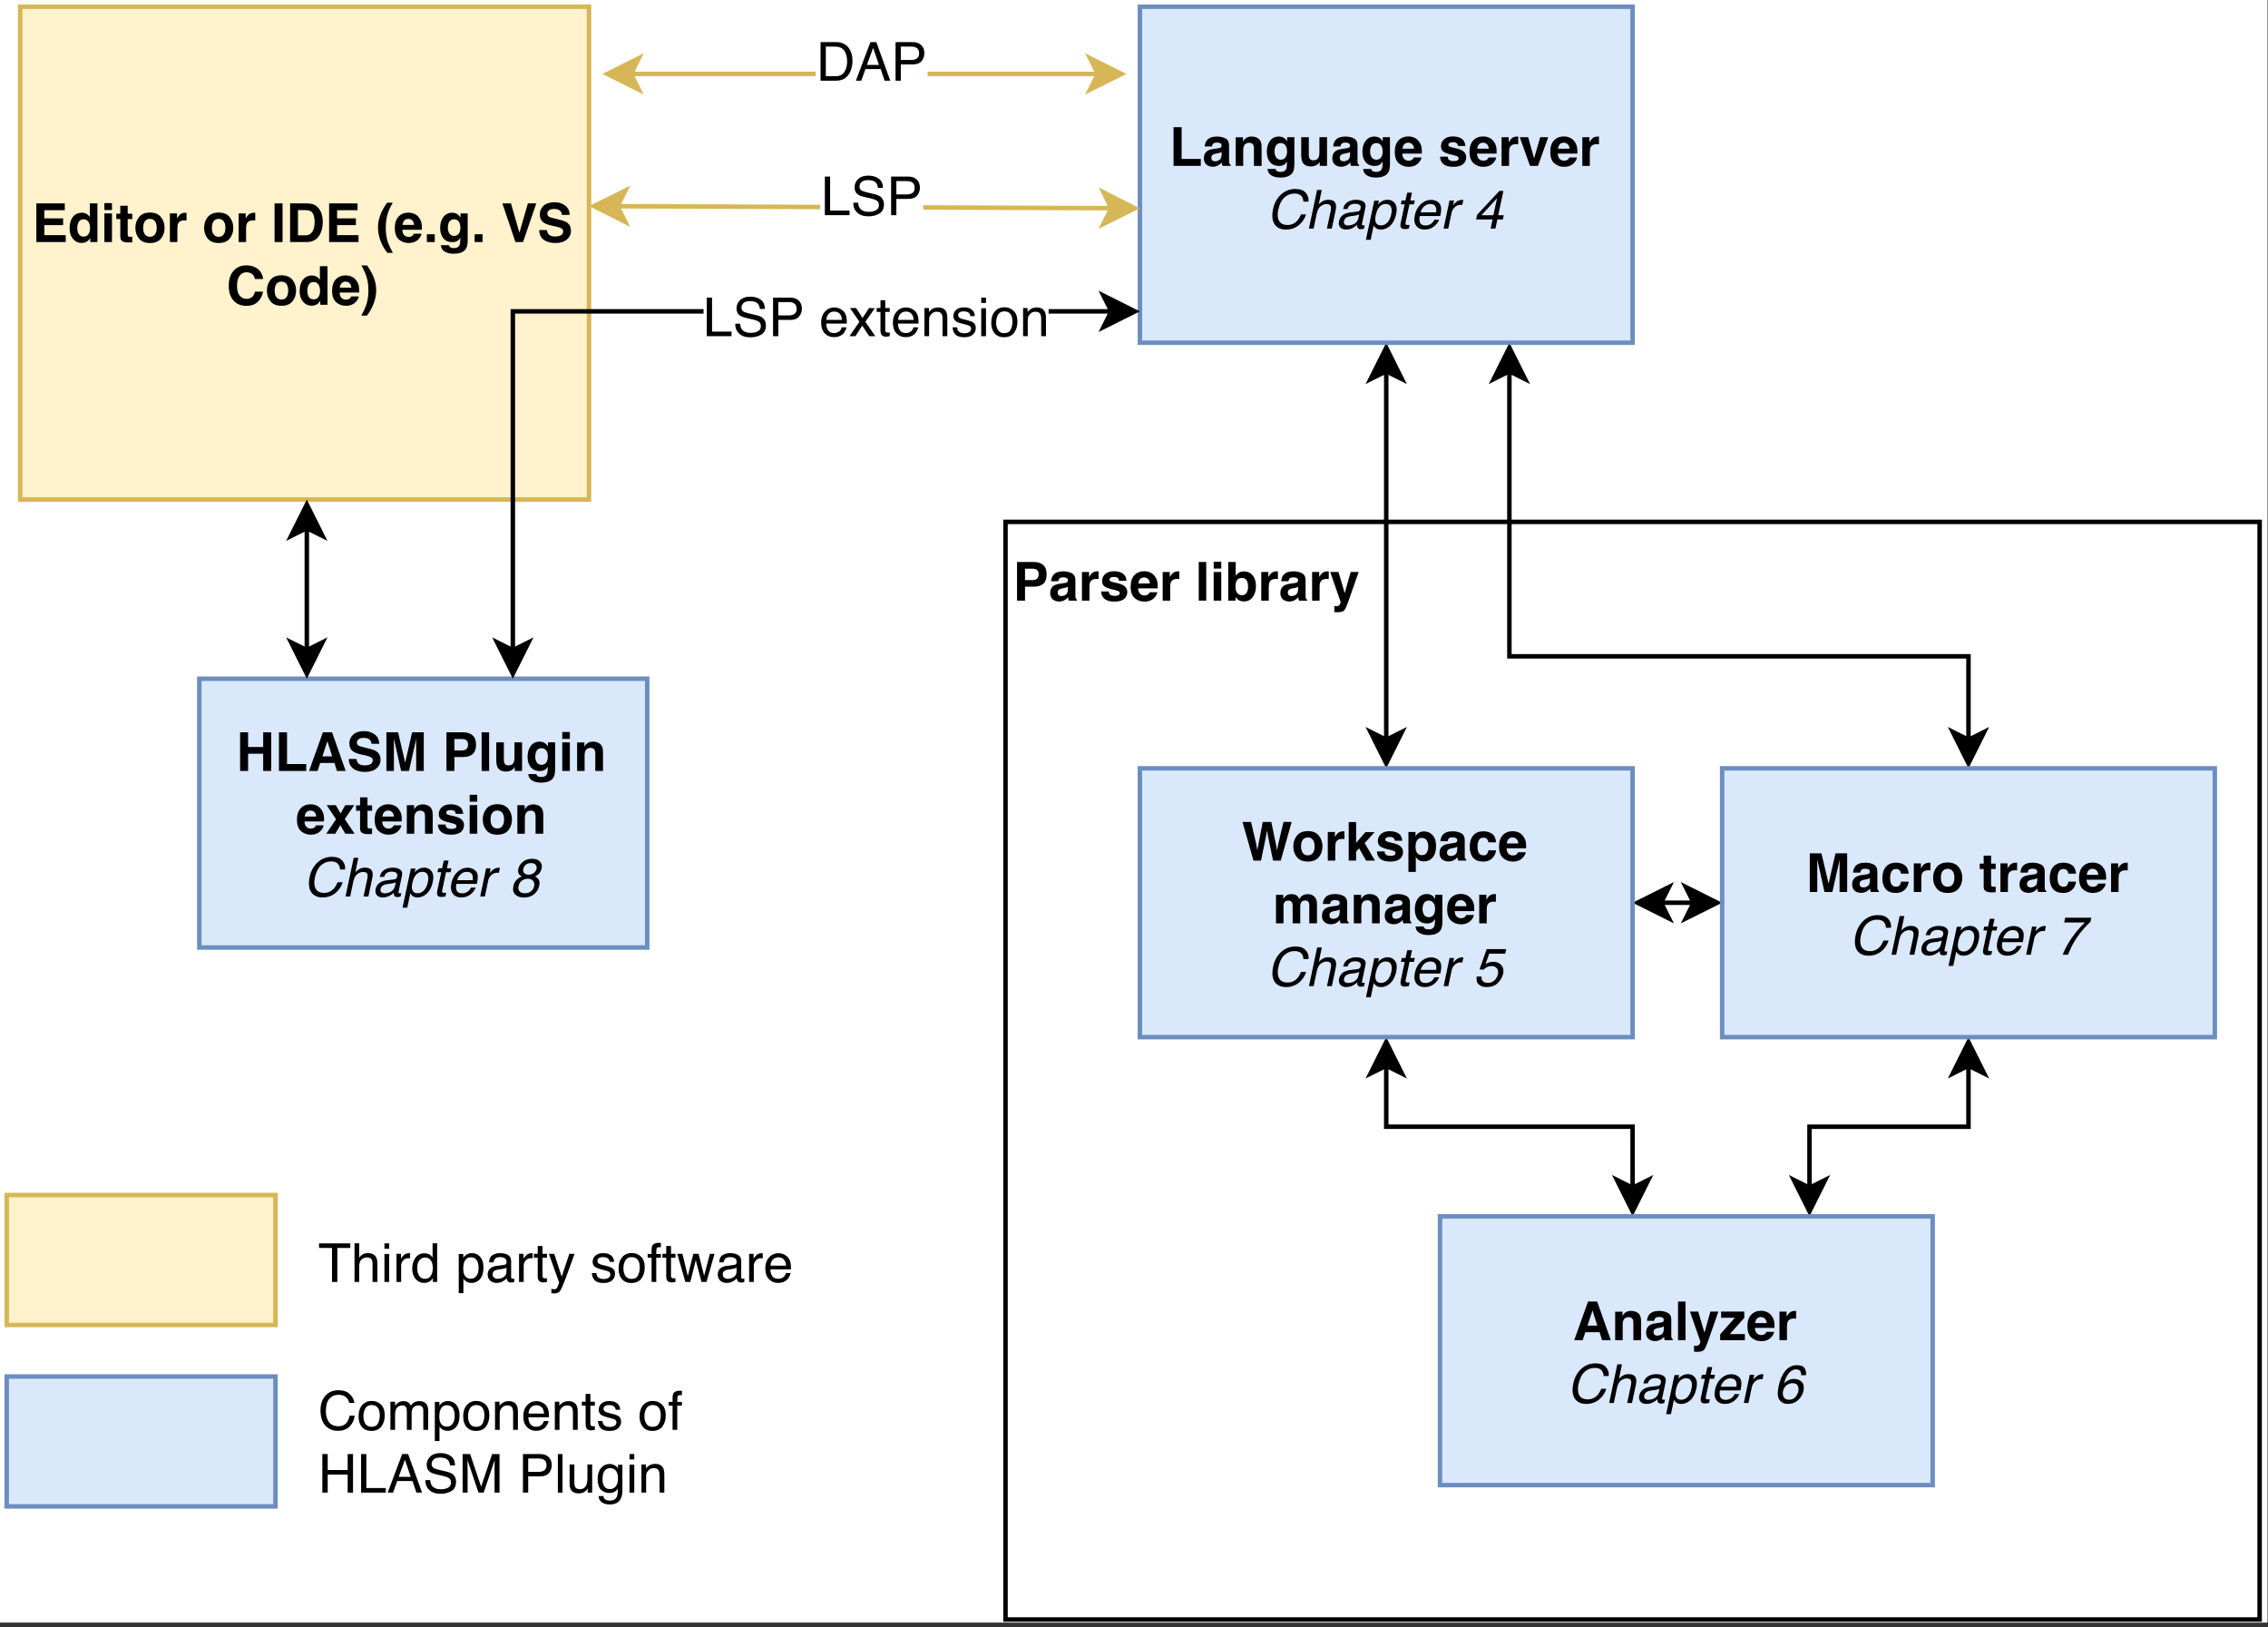 <?xml version="1.0" encoding="UTF-8"?>
<svg xmlns="http://www.w3.org/2000/svg" xmlns:xlink="http://www.w3.org/1999/xlink" width="364.08pt" height="261.12pt" viewBox="0 0 364.08 261.12" version="1.1">
<rect x="0" y="0" width="364.08" height="261.12" fill="#333333" stroke="none"/>
<defs>
<g>
<symbol overflow="visible" id="glyph0-0">
<path style="stroke:none;" d="M 0.656 0 L 0.656 -6.203 L 5.641 -6.203 L 5.641 0 Z M 4.875 -0.781 L 4.875 -5.438 L 1.422 -5.438 L 1.422 -0.781 Z M 4.875 -0.781 "/>
</symbol>
<symbol overflow="visible" id="glyph0-1">
<path style="stroke:none;" d="M 0.656 -6.203 L 1.953 -6.203 L 1.953 -1.109 L 5.031 -1.109 L 5.031 0 L 0.656 0 Z M 0.656 -6.203 "/>
</symbol>
<symbol overflow="visible" id="glyph0-2">
<path style="stroke:none;" d="M 3.094 -2.234 C 3.02 -2.18 2.941 -2.141 2.859 -2.109 C 2.785 -2.086 2.68 -2.062 2.547 -2.031 L 2.281 -1.984 C 2.02 -1.941 1.836 -1.883 1.734 -1.812 C 1.547 -1.707 1.453 -1.539 1.453 -1.312 C 1.453 -1.102 1.508 -0.953 1.625 -0.859 C 1.738 -0.773 1.875 -0.734 2.031 -0.734 C 2.289 -0.734 2.531 -0.805 2.75 -0.953 C 2.969 -1.109 3.082 -1.383 3.094 -1.781 Z M 2.359 -2.797 C 2.586 -2.816 2.75 -2.848 2.844 -2.891 C 3.008 -2.961 3.094 -3.078 3.094 -3.234 C 3.094 -3.422 3.023 -3.551 2.891 -3.625 C 2.766 -3.695 2.578 -3.734 2.328 -3.734 C 2.047 -3.734 1.844 -3.664 1.719 -3.531 C 1.633 -3.426 1.578 -3.285 1.547 -3.109 L 0.391 -3.109 C 0.422 -3.504 0.535 -3.832 0.734 -4.094 C 1.047 -4.5 1.586 -4.703 2.359 -4.703 C 2.867 -4.703 3.316 -4.602 3.703 -4.406 C 4.098 -4.207 4.297 -3.828 4.297 -3.266 L 4.297 -1.172 C 4.297 -1.023 4.297 -0.848 4.297 -0.641 C 4.305 -0.484 4.332 -0.375 4.375 -0.312 C 4.414 -0.258 4.473 -0.211 4.547 -0.172 L 4.547 0 L 3.25 0 C 3.207 -0.094 3.176 -0.18 3.156 -0.266 C 3.145 -0.348 3.141 -0.441 3.141 -0.547 C 2.973 -0.359 2.781 -0.203 2.562 -0.078 C 2.301 0.066 2.008 0.141 1.688 0.141 C 1.27 0.141 0.926 0.023 0.656 -0.203 C 0.383 -0.441 0.25 -0.781 0.25 -1.219 C 0.25 -1.781 0.469 -2.191 0.906 -2.453 C 1.145 -2.586 1.492 -2.68 1.953 -2.734 Z M 2.422 -4.719 Z M 2.422 -4.719 "/>
</symbol>
<symbol overflow="visible" id="glyph0-3">
<path style="stroke:none;" d="M 3.109 -4.703 C 3.578 -4.703 3.961 -4.578 4.266 -4.328 C 4.566 -4.078 4.719 -3.664 4.719 -3.094 L 4.719 0 L 3.484 0 L 3.484 -2.797 C 3.484 -3.035 3.453 -3.219 3.391 -3.344 C 3.273 -3.582 3.051 -3.703 2.719 -3.703 C 2.312 -3.703 2.031 -3.531 1.875 -3.188 C 1.801 -3 1.766 -2.766 1.766 -2.484 L 1.766 0 L 0.562 0 L 0.562 -4.578 L 1.734 -4.578 L 1.734 -3.906 C 1.879 -4.145 2.023 -4.316 2.172 -4.422 C 2.41 -4.609 2.723 -4.703 3.109 -4.703 Z M 2.656 -4.719 Z M 2.656 -4.719 "/>
</symbol>
<symbol overflow="visible" id="glyph0-4">
<path style="stroke:none;" d="M 2.531 -0.984 C 2.812 -0.984 3.047 -1.086 3.234 -1.297 C 3.43 -1.516 3.531 -1.852 3.531 -2.312 C 3.531 -2.75 3.438 -3.082 3.25 -3.312 C 3.07 -3.539 2.828 -3.656 2.516 -3.656 C 2.098 -3.656 1.805 -3.457 1.641 -3.062 C 1.555 -2.844 1.516 -2.582 1.516 -2.281 C 1.516 -2.008 1.562 -1.77 1.656 -1.562 C 1.82 -1.176 2.113 -0.984 2.531 -0.984 Z M 2.234 -4.703 C 2.461 -4.703 2.66 -4.664 2.828 -4.594 C 3.117 -4.469 3.359 -4.242 3.547 -3.922 L 3.547 -4.594 L 4.703 -4.594 L 4.703 -0.234 C 4.703 0.359 4.602 0.805 4.406 1.109 C 4.062 1.617 3.406 1.875 2.438 1.875 C 1.852 1.875 1.375 1.758 1 1.531 C 0.633 1.301 0.43 0.957 0.391 0.5 L 1.688 0.5 C 1.727 0.645 1.785 0.742 1.859 0.797 C 1.984 0.91 2.203 0.969 2.516 0.969 C 2.941 0.969 3.227 0.82 3.375 0.531 C 3.469 0.344 3.516 0.031 3.516 -0.406 L 3.516 -0.688 C 3.398 -0.5 3.281 -0.352 3.156 -0.25 C 2.914 -0.07 2.602 0.016 2.219 0.016 C 1.625 0.016 1.148 -0.188 0.797 -0.594 C 0.453 -1.008 0.281 -1.57 0.281 -2.281 C 0.281 -2.969 0.445 -3.539 0.781 -4 C 1.125 -4.469 1.609 -4.703 2.234 -4.703 Z M 2.609 -4.719 Z M 2.609 -4.719 "/>
</symbol>
<symbol overflow="visible" id="glyph0-5">
<path style="stroke:none;" d="M 1.75 -4.594 L 1.75 -1.828 C 1.75 -1.566 1.781 -1.367 1.844 -1.234 C 1.957 -1.004 2.176 -0.891 2.5 -0.891 C 2.906 -0.891 3.18 -1.051 3.328 -1.375 C 3.41 -1.562 3.453 -1.801 3.453 -2.094 L 3.453 -4.594 L 4.672 -4.594 L 4.672 0 L 3.5 0 L 3.5 -0.656 C 3.488 -0.633 3.461 -0.586 3.422 -0.516 C 3.379 -0.453 3.328 -0.395 3.266 -0.344 C 3.078 -0.164 2.895 -0.051 2.719 0 C 2.539 0.062 2.332 0.094 2.094 0.094 C 1.414 0.094 0.957 -0.145 0.719 -0.625 C 0.594 -0.895 0.531 -1.297 0.531 -1.828 L 0.531 -4.594 Z M 2.594 -4.719 Z M 2.594 -4.719 "/>
</symbol>
<symbol overflow="visible" id="glyph0-6">
<path style="stroke:none;" d="M 2.375 -3.719 C 2.094 -3.719 1.875 -3.629 1.719 -3.453 C 1.57 -3.285 1.477 -3.051 1.438 -2.75 L 3.297 -2.75 C 3.273 -3.07 3.176 -3.312 3 -3.469 C 2.832 -3.633 2.625 -3.719 2.375 -3.719 Z M 2.375 -4.719 C 2.75 -4.719 3.086 -4.645 3.391 -4.5 C 3.703 -4.352 3.957 -4.125 4.156 -3.812 C 4.344 -3.539 4.461 -3.227 4.516 -2.875 C 4.547 -2.664 4.555 -2.363 4.547 -1.969 L 1.406 -1.969 C 1.426 -1.5 1.57 -1.176 1.844 -1 C 2.008 -0.883 2.207 -0.828 2.438 -0.828 C 2.688 -0.828 2.891 -0.895 3.047 -1.031 C 3.129 -1.102 3.203 -1.207 3.266 -1.344 L 4.484 -1.344 C 4.453 -1.07 4.312 -0.797 4.062 -0.516 C 3.664 -0.066 3.113 0.156 2.406 0.156 C 1.82 0.156 1.305 -0.031 0.859 -0.406 C 0.422 -0.789 0.203 -1.406 0.203 -2.25 C 0.203 -3.039 0.398 -3.648 0.797 -4.078 C 1.203 -4.504 1.727 -4.719 2.375 -4.719 Z M 2.453 -4.719 Z M 2.453 -4.719 "/>
</symbol>
<symbol overflow="visible" id="glyph0-7">
<path style="stroke:none;" d=""/>
</symbol>
<symbol overflow="visible" id="glyph0-8">
<path style="stroke:none;" d="M 1.5 -1.469 C 1.52 -1.25 1.57 -1.098 1.656 -1.016 C 1.801 -0.848 2.078 -0.766 2.484 -0.766 C 2.723 -0.766 2.91 -0.801 3.047 -0.875 C 3.18 -0.945 3.25 -1.051 3.25 -1.188 C 3.25 -1.32 3.195 -1.426 3.094 -1.5 C 2.977 -1.57 2.562 -1.691 1.844 -1.859 C 1.32 -1.992 0.953 -2.156 0.734 -2.344 C 0.523 -2.531 0.422 -2.805 0.422 -3.172 C 0.422 -3.598 0.586 -3.961 0.922 -4.266 C 1.254 -4.566 1.723 -4.719 2.328 -4.719 C 2.891 -4.719 3.352 -4.602 3.719 -4.375 C 4.082 -4.145 4.289 -3.75 4.344 -3.188 L 3.141 -3.188 C 3.117 -3.344 3.078 -3.469 3.016 -3.562 C 2.879 -3.719 2.656 -3.797 2.344 -3.797 C 2.082 -3.797 1.895 -3.754 1.781 -3.672 C 1.664 -3.598 1.609 -3.504 1.609 -3.391 C 1.609 -3.254 1.672 -3.156 1.797 -3.094 C 1.91 -3.031 2.328 -2.922 3.047 -2.766 C 3.516 -2.648 3.867 -2.477 4.109 -2.25 C 4.348 -2.02 4.469 -1.734 4.469 -1.391 C 4.469 -0.93 4.297 -0.555 3.953 -0.266 C 3.617 0.016 3.098 0.156 2.391 0.156 C 1.672 0.156 1.141 0.004 0.797 -0.297 C 0.453 -0.609 0.281 -1 0.281 -1.469 Z M 2.406 -4.719 Z M 2.406 -4.719 "/>
</symbol>
<symbol overflow="visible" id="glyph0-9">
<path style="stroke:none;" d="M 3.047 -4.703 C 3.078 -4.703 3.098 -4.703 3.109 -4.703 C 3.129 -4.703 3.164 -4.695 3.219 -4.688 L 3.219 -3.469 C 3.133 -3.469 3.062 -3.469 3 -3.469 C 2.945 -3.477 2.906 -3.484 2.875 -3.484 C 2.383 -3.484 2.055 -3.328 1.891 -3.016 C 1.797 -2.836 1.75 -2.562 1.75 -2.188 L 1.75 0 L 0.547 0 L 0.547 -4.594 L 1.688 -4.594 L 1.688 -3.797 C 1.875 -4.098 2.035 -4.305 2.172 -4.422 C 2.398 -4.609 2.691 -4.703 3.047 -4.703 Z M 3.047 -4.703 "/>
</symbol>
<symbol overflow="visible" id="glyph0-10">
<path style="stroke:none;" d="M 3.391 -4.594 L 4.672 -4.594 L 3.031 0 L 1.75 0 L 0.109 -4.594 L 1.453 -4.594 L 2.406 -1.203 Z M 3.391 -4.594 "/>
</symbol>
<symbol overflow="visible" id="glyph0-11">
<path style="stroke:none;" d="M 5.25 -5.109 L 1.969 -5.109 L 1.969 -3.797 L 4.984 -3.797 L 4.984 -2.719 L 1.969 -2.719 L 1.969 -1.109 L 5.406 -1.109 L 5.406 0 L 0.688 0 L 0.688 -6.203 L 5.25 -6.203 Z M 5.25 -5.109 "/>
</symbol>
<symbol overflow="visible" id="glyph0-12">
<path style="stroke:none;" d="M 2.25 -4.703 C 2.531 -4.703 2.773 -4.641 2.984 -4.516 C 3.203 -4.391 3.379 -4.223 3.516 -4.016 L 3.516 -6.203 L 4.734 -6.203 L 4.734 0 L 3.578 0 L 3.578 -0.641 C 3.398 -0.367 3.203 -0.172 2.984 -0.047 C 2.766 0.078 2.492 0.141 2.172 0.141 C 1.629 0.141 1.176 -0.07 0.812 -0.5 C 0.445 -0.938 0.266 -1.492 0.266 -2.172 C 0.266 -2.961 0.441 -3.582 0.797 -4.031 C 1.16 -4.477 1.645 -4.703 2.25 -4.703 Z M 2.516 -0.875 C 2.859 -0.875 3.113 -1 3.281 -1.25 C 3.457 -1.5 3.547 -1.828 3.547 -2.234 C 3.547 -2.785 3.406 -3.188 3.125 -3.438 C 2.957 -3.582 2.754 -3.656 2.516 -3.656 C 2.172 -3.656 1.914 -3.52 1.75 -3.25 C 1.582 -2.988 1.5 -2.66 1.5 -2.266 C 1.5 -1.836 1.582 -1.5 1.75 -1.25 C 1.914 -1 2.172 -0.875 2.516 -0.875 Z M 2.516 -0.875 "/>
</symbol>
<symbol overflow="visible" id="glyph0-13">
<path style="stroke:none;" d="M 1.797 -5.141 L 0.578 -5.141 L 0.578 -6.25 L 1.797 -6.25 Z M 0.578 -4.594 L 1.797 -4.594 L 1.797 0 L 0.578 0 Z M 0.578 -4.594 "/>
</symbol>
<symbol overflow="visible" id="glyph0-14">
<path style="stroke:none;" d="M 0.094 -3.688 L 0.094 -4.547 L 0.734 -4.547 L 0.734 -5.828 L 1.922 -5.828 L 1.922 -4.547 L 2.656 -4.547 L 2.656 -3.688 L 1.922 -3.688 L 1.922 -1.266 C 1.922 -1.078 1.941 -0.957 1.984 -0.906 C 2.035 -0.863 2.18 -0.844 2.422 -0.844 C 2.461 -0.844 2.504 -0.844 2.547 -0.844 C 2.586 -0.844 2.625 -0.848 2.656 -0.859 L 2.656 0.047 L 2.094 0.062 C 1.531 0.082 1.145 -0.016 0.938 -0.234 C 0.801 -0.367 0.734 -0.582 0.734 -0.875 L 0.734 -3.688 Z M 0.094 -3.688 "/>
</symbol>
<symbol overflow="visible" id="glyph0-15">
<path style="stroke:none;" d="M 2.625 -0.844 C 2.969 -0.844 3.234 -0.969 3.422 -1.219 C 3.609 -1.469 3.703 -1.82 3.703 -2.281 C 3.703 -2.75 3.609 -3.102 3.422 -3.344 C 3.234 -3.594 2.969 -3.719 2.625 -3.719 C 2.27 -3.719 2 -3.594 1.812 -3.344 C 1.625 -3.102 1.531 -2.75 1.531 -2.281 C 1.531 -1.82 1.625 -1.469 1.812 -1.219 C 2 -0.969 2.27 -0.844 2.625 -0.844 Z M 4.969 -2.281 C 4.969 -1.613 4.773 -1.039 4.391 -0.562 C 4.004 -0.082 3.414 0.156 2.625 0.156 C 1.832 0.156 1.242 -0.082 0.859 -0.562 C 0.473 -1.039 0.281 -1.613 0.281 -2.281 C 0.281 -2.945 0.473 -3.52 0.859 -4 C 1.242 -4.488 1.832 -4.734 2.625 -4.734 C 3.414 -4.734 4.004 -4.488 4.391 -4 C 4.773 -3.52 4.969 -2.945 4.969 -2.281 Z M 2.625 -4.719 Z M 2.625 -4.719 "/>
</symbol>
<symbol overflow="visible" id="glyph0-16">
<path style="stroke:none;" d="M 1.844 0 L 0.562 0 L 0.562 -6.203 L 1.844 -6.203 Z M 1.203 -6.328 Z M 1.203 -6.328 "/>
</symbol>
<symbol overflow="visible" id="glyph0-17">
<path style="stroke:none;" d="M 1.922 -5.125 L 1.922 -1.078 L 3.109 -1.078 C 3.723 -1.078 4.148 -1.379 4.391 -1.984 C 4.523 -2.316 4.594 -2.711 4.594 -3.172 C 4.594 -3.797 4.492 -4.273 4.297 -4.609 C 4.098 -4.953 3.703 -5.125 3.109 -5.125 Z M 3.328 -6.203 C 3.711 -6.203 4.035 -6.16 4.297 -6.078 C 4.723 -5.93 5.07 -5.664 5.344 -5.281 C 5.562 -4.977 5.707 -4.645 5.781 -4.281 C 5.863 -3.926 5.906 -3.582 5.906 -3.25 C 5.906 -2.426 5.738 -1.727 5.406 -1.156 C 4.957 -0.383 4.266 0 3.328 0 L 0.656 0 L 0.656 -6.203 Z M 3.328 -6.203 "/>
</symbol>
<symbol overflow="visible" id="glyph0-18">
<path style="stroke:none;" d="M 0.875 -4.641 C 1.094 -5.16 1.414 -5.719 1.844 -6.312 L 2.75 -6.312 L 2.484 -5.844 C 2.129 -5.188 1.883 -4.504 1.75 -3.797 C 1.664 -3.328 1.625 -2.82 1.625 -2.281 C 1.625 -1.414 1.742 -0.625 1.984 0.094 C 2.141 0.52 2.398 1.066 2.766 1.734 L 1.875 1.734 L 1.578 1.328 C 1.379 1.078 1.172 0.711 0.953 0.234 C 0.566 -0.641 0.375 -1.5 0.375 -2.344 C 0.375 -3.113 0.539 -3.879 0.875 -4.641 Z M 0.875 -4.641 "/>
</symbol>
<symbol overflow="visible" id="glyph0-19">
<path style="stroke:none;" d="M 0.547 -1.25 L 1.812 -1.25 L 1.812 0 L 0.547 0 Z M 0.547 -1.25 "/>
</symbol>
<symbol overflow="visible" id="glyph0-20">
<path style="stroke:none;" d="M 4.297 -6.203 L 5.641 -6.203 L 3.516 0 L 2.297 0 L 0.203 -6.203 L 1.578 -6.203 L 2.938 -1.5 Z M 4.297 -6.203 "/>
</symbol>
<symbol overflow="visible" id="glyph0-21">
<path style="stroke:none;" d="M 1.594 -1.922 C 1.633 -1.629 1.711 -1.414 1.828 -1.281 C 2.035 -1.02 2.395 -0.891 2.906 -0.891 C 3.219 -0.891 3.469 -0.926 3.656 -1 C 4.02 -1.125 4.203 -1.363 4.203 -1.719 C 4.203 -1.926 4.109 -2.082 3.922 -2.188 C 3.742 -2.301 3.461 -2.398 3.078 -2.484 L 2.422 -2.625 C 1.773 -2.77 1.332 -2.93 1.094 -3.109 C 0.664 -3.391 0.453 -3.836 0.453 -4.453 C 0.453 -5.004 0.656 -5.461 1.062 -5.828 C 1.469 -6.203 2.062 -6.391 2.844 -6.391 C 3.5 -6.391 4.055 -6.211 4.516 -5.859 C 4.984 -5.516 5.227 -5.016 5.25 -4.359 L 4 -4.359 C 3.977 -4.734 3.816 -5 3.516 -5.156 C 3.305 -5.258 3.055 -5.312 2.766 -5.312 C 2.422 -5.312 2.148 -5.242 1.953 -5.109 C 1.754 -4.973 1.656 -4.785 1.656 -4.547 C 1.656 -4.328 1.754 -4.16 1.953 -4.047 C 2.078 -3.973 2.348 -3.891 2.766 -3.797 L 3.828 -3.531 C 4.297 -3.414 4.648 -3.266 4.891 -3.078 C 5.266 -2.785 5.453 -2.363 5.453 -1.812 C 5.453 -1.25 5.234 -0.781 4.797 -0.406 C 4.359 -0.031 3.742 0.156 2.953 0.156 C 2.148 0.156 1.516 -0.023 1.047 -0.391 C 0.586 -0.766 0.359 -1.273 0.359 -1.922 Z M 2.859 -6.391 Z M 2.859 -6.391 "/>
</symbol>
<symbol overflow="visible" id="glyph0-22">
<path style="stroke:none;" d="M 0.391 -3.047 C 0.391 -4.129 0.68 -4.969 1.266 -5.562 C 1.766 -6.07 2.406 -6.328 3.188 -6.328 C 4.227 -6.328 4.992 -5.984 5.484 -5.297 C 5.742 -4.91 5.883 -4.523 5.906 -4.141 L 4.609 -4.141 C 4.523 -4.441 4.414 -4.664 4.281 -4.812 C 4.051 -5.082 3.703 -5.219 3.234 -5.219 C 2.766 -5.219 2.395 -5.023 2.125 -4.641 C 1.852 -4.266 1.719 -3.727 1.719 -3.031 C 1.719 -2.332 1.859 -1.812 2.141 -1.469 C 2.43 -1.125 2.801 -0.953 3.25 -0.953 C 3.695 -0.953 4.039 -1.098 4.281 -1.391 C 4.414 -1.555 4.523 -1.797 4.609 -2.109 L 5.891 -2.109 C 5.785 -1.43 5.5 -0.879 5.031 -0.453 C 4.57 -0.035 3.984 0.172 3.266 0.172 C 2.367 0.172 1.664 -0.113 1.156 -0.688 C 0.645 -1.258 0.391 -2.047 0.391 -3.047 Z M 3.156 -6.391 Z M 3.156 -6.391 "/>
</symbol>
<symbol overflow="visible" id="glyph0-23">
<path style="stroke:none;" d="M 1.016 -6.312 C 1.441 -5.719 1.766 -5.16 1.984 -4.641 C 2.316 -3.879 2.484 -3.113 2.484 -2.344 C 2.484 -1.5 2.285 -0.641 1.891 0.234 C 1.672 0.711 1.469 1.078 1.281 1.328 L 0.984 1.734 L 0.094 1.734 C 0.457 1.066 0.711 0.52 0.859 0.094 C 1.109 -0.625 1.234 -1.414 1.234 -2.281 C 1.234 -2.82 1.191 -3.328 1.109 -3.797 C 0.961 -4.504 0.711 -5.188 0.359 -5.844 L 0.109 -6.312 Z M 1.016 -6.312 "/>
</symbol>
<symbol overflow="visible" id="glyph0-24">
<path style="stroke:none;" d="M 4.156 -4.234 C 4.156 -4.555 4.066 -4.785 3.891 -4.922 C 3.723 -5.055 3.488 -5.125 3.188 -5.125 L 1.969 -5.125 L 1.969 -3.297 L 3.188 -3.297 C 3.488 -3.297 3.723 -3.367 3.891 -3.516 C 4.066 -3.672 4.156 -3.91 4.156 -4.234 Z M 5.438 -4.234 C 5.438 -3.504 5.25 -2.988 4.875 -2.688 C 4.508 -2.383 3.984 -2.234 3.297 -2.234 L 1.969 -2.234 L 1.969 0 L 0.688 0 L 0.688 -6.203 L 3.391 -6.203 C 4.016 -6.203 4.508 -6.039 4.875 -5.719 C 5.25 -5.406 5.438 -4.91 5.438 -4.234 Z M 5.438 -4.234 "/>
</symbol>
<symbol overflow="visible" id="glyph0-25">
<path style="stroke:none;" d="M 1.781 0 L 0.578 0 L 0.578 -6.203 L 1.781 -6.203 Z M 1.781 0 "/>
</symbol>
<symbol overflow="visible" id="glyph0-26">
<path style="stroke:none;" d="M 3.047 -4.688 C 3.648 -4.688 4.117 -4.469 4.453 -4.031 C 4.797 -3.602 4.969 -3.047 4.969 -2.359 C 4.969 -1.641 4.797 -1.047 4.453 -0.578 C 4.117 -0.109 3.648 0.125 3.047 0.125 C 2.672 0.125 2.367 0.047 2.141 -0.109 C 2.004 -0.191 1.852 -0.348 1.688 -0.578 L 1.688 0 L 0.516 0 L 0.516 -6.203 L 1.719 -6.203 L 1.719 -4 C 1.863 -4.207 2.031 -4.367 2.219 -4.484 C 2.438 -4.617 2.711 -4.688 3.047 -4.688 Z M 2.734 -0.875 C 3.047 -0.875 3.285 -1 3.453 -1.25 C 3.617 -1.5 3.703 -1.828 3.703 -2.234 C 3.703 -2.555 3.66 -2.82 3.578 -3.031 C 3.422 -3.438 3.129 -3.641 2.703 -3.641 C 2.266 -3.641 1.961 -3.441 1.797 -3.047 C 1.711 -2.836 1.672 -2.566 1.672 -2.234 C 1.672 -1.836 1.758 -1.508 1.938 -1.25 C 2.113 -1 2.379 -0.875 2.734 -0.875 Z M 2.734 -0.875 "/>
</symbol>
<symbol overflow="visible" id="glyph0-27">
<path style="stroke:none;" d="M 0.75 0.875 L 0.891 0.891 C 1.016 0.891 1.129 0.883 1.234 0.875 C 1.336 0.863 1.426 0.832 1.5 0.781 C 1.57 0.727 1.641 0.625 1.703 0.469 C 1.766 0.32 1.785 0.234 1.766 0.203 L 0.094 -4.594 L 1.422 -4.594 L 2.422 -1.203 L 3.375 -4.594 L 4.656 -4.594 L 3.078 -0.078 C 2.773 0.797 2.535 1.336 2.359 1.547 C 2.18 1.754 1.828 1.859 1.297 1.859 C 1.191 1.859 1.102 1.859 1.031 1.859 C 0.969 1.859 0.875 1.852 0.75 1.844 Z M 2.375 -4.719 Z M 2.375 -4.719 "/>
</symbol>
<symbol overflow="visible" id="glyph0-28">
<path style="stroke:none;" d="M 1.5 -6.203 L 2.328 -2.656 L 2.5 -1.656 L 2.688 -2.625 L 3.375 -6.203 L 4.75 -6.203 L 5.484 -2.656 L 5.672 -1.656 L 5.859 -2.609 L 6.703 -6.203 L 8.016 -6.203 L 6.266 0 L 5.031 0 L 4.281 -3.625 L 4.062 -4.828 L 3.844 -3.625 L 3.094 0 L 1.891 0 L 0.125 -6.203 Z M 1.5 -6.203 "/>
</symbol>
<symbol overflow="visible" id="glyph0-29">
<path style="stroke:none;" d="M 0.547 -6.188 L 1.734 -6.188 L 1.734 -2.844 L 3.219 -4.562 L 4.703 -4.562 L 3.109 -2.812 L 4.766 0 L 3.328 0 L 2.219 -1.969 L 1.734 -1.438 L 1.734 0 L 0.547 0 Z M 0.547 -6.188 "/>
</symbol>
<symbol overflow="visible" id="glyph0-30">
<path style="stroke:none;" d="M 3.719 -2.297 C 3.719 -2.648 3.633 -2.961 3.469 -3.234 C 3.312 -3.504 3.055 -3.641 2.703 -3.641 C 2.266 -3.641 1.961 -3.438 1.797 -3.031 C 1.711 -2.812 1.672 -2.531 1.672 -2.188 C 1.672 -1.656 1.812 -1.281 2.094 -1.062 C 2.258 -0.938 2.461 -0.875 2.703 -0.875 C 3.035 -0.875 3.285 -1.004 3.453 -1.266 C 3.629 -1.523 3.719 -1.867 3.719 -2.297 Z M 3.047 -4.688 C 3.578 -4.688 4.031 -4.488 4.406 -4.094 C 4.781 -3.695 4.969 -3.117 4.969 -2.359 C 4.969 -1.547 4.785 -0.926 4.422 -0.5 C 4.055 -0.082 3.586 0.125 3.016 0.125 C 2.648 0.125 2.344 0.035 2.094 -0.141 C 1.969 -0.242 1.844 -0.391 1.719 -0.578 L 1.719 1.812 L 0.531 1.812 L 0.531 -4.594 L 1.672 -4.594 L 1.672 -3.906 C 1.805 -4.113 1.945 -4.273 2.094 -4.391 C 2.352 -4.586 2.672 -4.688 3.047 -4.688 Z M 3.047 -4.688 "/>
</symbol>
<symbol overflow="visible" id="glyph0-31">
<path style="stroke:none;" d="M 3.297 -2.938 C 3.273 -3.113 3.219 -3.27 3.125 -3.406 C 2.988 -3.594 2.781 -3.688 2.5 -3.688 C 2.094 -3.688 1.816 -3.484 1.672 -3.078 C 1.586 -2.867 1.547 -2.586 1.547 -2.234 C 1.547 -1.898 1.586 -1.629 1.672 -1.422 C 1.816 -1.035 2.086 -0.844 2.484 -0.844 C 2.766 -0.844 2.961 -0.914 3.078 -1.062 C 3.191 -1.219 3.266 -1.414 3.297 -1.656 L 4.516 -1.656 C 4.492 -1.289 4.363 -0.945 4.125 -0.625 C 3.75 -0.102 3.191 0.156 2.453 0.156 C 1.711 0.156 1.164 -0.062 0.812 -0.5 C 0.469 -0.938 0.297 -1.504 0.297 -2.203 C 0.297 -2.992 0.488 -3.609 0.875 -4.047 C 1.258 -4.484 1.789 -4.703 2.469 -4.703 C 3.039 -4.703 3.508 -4.57 3.875 -4.312 C 4.25 -4.051 4.469 -3.594 4.531 -2.938 Z M 2.484 -4.719 Z M 2.484 -4.719 "/>
</symbol>
<symbol overflow="visible" id="glyph0-32">
<path style="stroke:none;" d="M 5.688 -4.688 C 5.895 -4.688 6.094 -4.645 6.281 -4.562 C 6.477 -4.488 6.66 -4.352 6.828 -4.156 C 6.953 -4 7.035 -3.805 7.078 -3.578 C 7.109 -3.422 7.125 -3.191 7.125 -2.891 L 7.125 0 L 5.891 0 L 5.891 -2.922 C 5.891 -3.098 5.859 -3.242 5.797 -3.359 C 5.691 -3.566 5.5 -3.672 5.219 -3.672 C 4.883 -3.672 4.656 -3.535 4.531 -3.266 C 4.469 -3.117 4.438 -2.941 4.438 -2.734 L 4.438 0 L 3.219 0 L 3.219 -2.734 C 3.219 -3.004 3.191 -3.203 3.141 -3.328 C 3.035 -3.547 2.836 -3.656 2.547 -3.656 C 2.203 -3.656 1.973 -3.547 1.859 -3.328 C 1.785 -3.203 1.75 -3.016 1.75 -2.766 L 1.75 0 L 0.547 0 L 0.547 -4.578 L 1.703 -4.578 L 1.703 -3.906 C 1.848 -4.145 1.988 -4.316 2.125 -4.422 C 2.352 -4.598 2.656 -4.688 3.031 -4.688 C 3.383 -4.688 3.672 -4.609 3.891 -4.453 C 4.055 -4.316 4.188 -4.133 4.281 -3.906 C 4.438 -4.176 4.629 -4.375 4.859 -4.5 C 5.109 -4.625 5.383 -4.688 5.688 -4.688 Z M 5.688 -4.688 "/>
</symbol>
<symbol overflow="visible" id="glyph0-33">
<path style="stroke:none;" d="M 0.656 0 L 0.656 -6.203 L 1.938 -6.203 L 1.938 -3.844 L 4.359 -3.844 L 4.359 -6.203 L 5.641 -6.203 L 5.641 0 L 4.359 0 L 4.359 -2.766 L 1.938 -2.766 L 1.938 0 Z M 0.656 0 "/>
</symbol>
<symbol overflow="visible" id="glyph0-34">
<path style="stroke:none;" d="M 2.359 -2.344 L 3.922 -2.344 L 3.156 -4.781 Z M 2.438 -6.203 L 3.906 -6.203 L 6.094 0 L 4.688 0 L 4.297 -1.281 L 2 -1.281 L 1.578 0 L 0.219 0 Z M 3.156 -6.203 Z M 3.156 -6.203 "/>
</symbol>
<symbol overflow="visible" id="glyph0-35">
<path style="stroke:none;" d="M 4.766 -6.203 L 6.641 -6.203 L 6.641 0 L 5.422 0 L 5.422 -4.203 C 5.422 -4.316 5.422 -4.484 5.422 -4.703 C 5.43 -4.922 5.438 -5.086 5.438 -5.203 L 4.266 0 L 3 0 L 1.844 -5.203 C 1.844 -5.086 1.844 -4.922 1.844 -4.703 C 1.844 -4.484 1.844 -4.316 1.844 -4.203 L 1.844 0 L 0.641 0 L 0.641 -6.203 L 2.516 -6.203 L 3.656 -1.328 Z M 4.766 -6.203 "/>
</symbol>
<symbol overflow="visible" id="glyph0-36">
<path style="stroke:none;" d="M 0.109 0 L 1.672 -2.328 L 0.172 -4.578 L 1.641 -4.578 L 2.406 -3.25 L 3.156 -4.578 L 4.594 -4.578 L 3.078 -2.344 L 4.656 0 L 3.156 0 L 2.359 -1.375 L 1.562 0 Z M 0.109 0 "/>
</symbol>
<symbol overflow="visible" id="glyph0-37">
<path style="stroke:none;" d="M 0.297 -3.609 L 0.297 -4.594 L 4.016 -4.594 L 4.016 -3.594 L 1.688 -0.984 L 4.109 -0.984 L 4.109 0 L 0.141 0 L 0.141 -0.938 L 2.5 -3.609 Z M 2.156 -4.719 Z M 2.156 -4.719 "/>
</symbol>
<symbol overflow="visible" id="glyph1-0">
<path style="stroke:none;" d="M 0.281 0 L 0.281 -6.188 L 5.188 -6.188 L 5.188 0 Z M 4.406 -0.781 L 4.406 -5.406 L 1.047 -5.406 L 1.047 -0.781 Z M 4.406 -0.781 "/>
</symbol>
<symbol overflow="visible" id="glyph1-1">
<path style="stroke:none;" d="M 6.719 -4.328 L 5.906 -4.328 C 5.895 -4.723 5.773 -5.035 5.547 -5.266 C 5.328 -5.504 4.969 -5.625 4.469 -5.625 C 3.852 -5.625 3.312 -5.41 2.844 -4.984 C 2.383 -4.555 2.062 -3.898 1.875 -3.016 C 1.719 -2.285 1.758 -1.695 2 -1.25 C 2.25 -0.801 2.707 -0.578 3.375 -0.578 C 3.988 -0.578 4.508 -0.812 4.938 -1.281 C 5.156 -1.531 5.352 -1.863 5.531 -2.281 L 6.344 -2.281 C 6.133 -1.625 5.781 -1.078 5.281 -0.641 C 4.676 -0.109 3.953 0.156 3.109 0.156 C 2.391 0.156 1.832 -0.062 1.438 -0.5 C 0.926 -1.07 0.797 -1.957 1.047 -3.156 C 1.242 -4.07 1.645 -4.82 2.25 -5.406 C 2.906 -6.039 3.691 -6.359 4.609 -6.359 C 5.391 -6.359 5.953 -6.148 6.297 -5.734 C 6.648 -5.316 6.789 -4.848 6.719 -4.328 Z M 6.719 -4.328 "/>
</symbol>
<symbol overflow="visible" id="glyph1-2">
<path style="stroke:none;" d="M 1.875 -6.203 L 2.625 -6.203 L 2.141 -3.906 C 2.367 -4.125 2.566 -4.281 2.734 -4.375 C 3.004 -4.539 3.32 -4.625 3.688 -4.625 C 4.344 -4.625 4.738 -4.395 4.875 -3.938 C 4.945 -3.688 4.938 -3.336 4.844 -2.891 L 4.234 0 L 3.453 0 L 4.062 -2.844 C 4.125 -3.176 4.129 -3.422 4.078 -3.578 C 3.992 -3.816 3.766 -3.938 3.391 -3.938 C 3.078 -3.938 2.77 -3.828 2.469 -3.609 C 2.164 -3.398 1.945 -2.992 1.812 -2.391 L 1.312 0 L 0.562 0 Z M 1.875 -6.203 "/>
</symbol>
<symbol overflow="visible" id="glyph1-3">
<path style="stroke:none;" d="M 2.047 -0.5 C 2.316 -0.5 2.586 -0.555 2.859 -0.672 C 3.328 -0.879 3.609 -1.219 3.703 -1.688 L 3.844 -2.297 C 3.738 -2.234 3.609 -2.18 3.453 -2.141 C 3.297 -2.109 3.145 -2.082 3 -2.062 L 2.531 -2 C 2.25 -1.969 2.031 -1.91 1.875 -1.828 C 1.613 -1.703 1.453 -1.492 1.391 -1.203 C 1.336 -0.984 1.379 -0.812 1.516 -0.688 C 1.648 -0.562 1.828 -0.5 2.047 -0.5 Z M 3.547 -2.734 C 3.723 -2.754 3.859 -2.828 3.953 -2.953 C 3.992 -3.016 4.031 -3.113 4.062 -3.25 C 4.113 -3.5 4.055 -3.68 3.891 -3.797 C 3.734 -3.922 3.488 -3.984 3.156 -3.984 C 2.758 -3.984 2.453 -3.875 2.234 -3.656 C 2.117 -3.539 2.023 -3.367 1.953 -3.141 L 1.25 -3.141 C 1.375 -3.691 1.633 -4.078 2.031 -4.297 C 2.426 -4.516 2.852 -4.625 3.312 -4.625 C 3.844 -4.625 4.25 -4.52 4.531 -4.312 C 4.82 -4.113 4.922 -3.801 4.828 -3.375 L 4.281 -0.781 C 4.258 -0.695 4.258 -0.629 4.281 -0.578 C 4.301 -0.535 4.363 -0.516 4.469 -0.516 C 4.5 -0.516 4.535 -0.516 4.578 -0.516 C 4.629 -0.523 4.676 -0.535 4.719 -0.547 L 4.609 0.016 C 4.484 0.055 4.391 0.078 4.328 0.078 C 4.266 0.086 4.176 0.094 4.062 0.094 C 3.801 0.094 3.633 0 3.562 -0.188 C 3.52 -0.281 3.504 -0.414 3.516 -0.594 C 3.316 -0.395 3.055 -0.219 2.734 -0.062 C 2.41 0.082 2.078 0.156 1.734 0.156 C 1.316 0.156 1 0.031 0.781 -0.219 C 0.57 -0.477 0.508 -0.801 0.594 -1.188 C 0.688 -1.602 0.883 -1.926 1.188 -2.156 C 1.5 -2.383 1.875 -2.523 2.312 -2.578 Z M 3.547 -2.734 "/>
</symbol>
<symbol overflow="visible" id="glyph1-4">
<path style="stroke:none;" d="M 4.172 -2.281 C 4.254 -2.645 4.27 -2.953 4.219 -3.203 C 4.125 -3.703 3.816 -3.953 3.297 -3.953 C 2.773 -3.953 2.359 -3.691 2.047 -3.172 C 1.891 -2.891 1.766 -2.531 1.672 -2.094 C 1.598 -1.75 1.586 -1.453 1.641 -1.203 C 1.734 -0.742 2.039 -0.516 2.562 -0.516 C 2.914 -0.516 3.238 -0.66 3.531 -0.953 C 3.832 -1.242 4.047 -1.688 4.172 -2.281 Z M 1.453 -4.484 L 2.188 -4.484 L 2.062 -3.891 C 2.25 -4.098 2.445 -4.258 2.656 -4.375 C 2.945 -4.539 3.266 -4.625 3.609 -4.625 C 4.117 -4.625 4.508 -4.426 4.781 -4.031 C 5.062 -3.633 5.125 -3.078 4.969 -2.359 C 4.758 -1.367 4.352 -0.664 3.75 -0.25 C 3.363 0.02 2.957 0.156 2.531 0.156 C 2.188 0.156 1.914 0.078 1.719 -0.078 C 1.602 -0.16 1.484 -0.301 1.359 -0.5 L 0.875 1.797 L 0.109 1.797 Z M 1.453 -4.484 "/>
</symbol>
<symbol overflow="visible" id="glyph1-5">
<path style="stroke:none;" d="M 1.938 -5.766 L 2.703 -5.766 L 2.438 -4.516 L 3.156 -4.516 L 3.016 -3.891 L 2.297 -3.891 L 1.672 -0.953 C 1.641 -0.797 1.672 -0.688 1.766 -0.625 C 1.816 -0.594 1.91 -0.578 2.047 -0.578 C 2.086 -0.578 2.129 -0.578 2.172 -0.578 C 2.211 -0.586 2.266 -0.594 2.328 -0.594 L 2.188 0 C 2.102 0.02 2.008 0.035 1.906 0.047 C 1.812 0.066 1.707 0.078 1.594 0.078 C 1.238 0.078 1.016 -0.008 0.922 -0.188 C 0.836 -0.375 0.828 -0.613 0.891 -0.906 L 1.531 -3.891 L 0.922 -3.891 L 1.047 -4.516 L 1.656 -4.516 Z M 1.938 -5.766 "/>
</symbol>
<symbol overflow="visible" id="glyph1-6">
<path style="stroke:none;" d="M 4.859 -3.797 C 4.961 -3.578 5.004 -3.312 4.984 -3 C 4.992 -2.801 4.945 -2.473 4.844 -2.016 L 1.547 -2.016 C 1.461 -1.555 1.488 -1.188 1.625 -0.906 C 1.77 -0.633 2.055 -0.5 2.484 -0.5 C 2.879 -0.5 3.223 -0.629 3.516 -0.891 C 3.68 -1.035 3.812 -1.211 3.906 -1.422 L 4.656 -1.422 C 4.602 -1.254 4.5 -1.066 4.344 -0.859 C 4.188 -0.66 4.023 -0.492 3.859 -0.359 C 3.586 -0.141 3.273 0.008 2.922 0.094 C 2.723 0.133 2.508 0.156 2.281 0.156 C 1.719 0.156 1.285 -0.047 0.984 -0.453 C 0.68 -0.859 0.609 -1.43 0.766 -2.172 C 0.922 -2.891 1.238 -3.473 1.719 -3.922 C 2.207 -4.379 2.77 -4.609 3.406 -4.609 C 3.727 -4.609 4.023 -4.531 4.297 -4.375 C 4.566 -4.227 4.754 -4.035 4.859 -3.797 Z M 4.188 -2.609 C 4.227 -2.941 4.211 -3.207 4.141 -3.406 C 4.016 -3.77 3.707 -3.953 3.219 -3.953 C 2.875 -3.953 2.555 -3.828 2.266 -3.578 C 1.984 -3.328 1.789 -3.004 1.688 -2.609 Z M 4.188 -2.609 "/>
</symbol>
<symbol overflow="visible" id="glyph1-7">
<path style="stroke:none;" d="M 1.531 -4.516 L 2.25 -4.516 L 2.094 -3.734 C 2.176 -3.879 2.352 -4.062 2.625 -4.281 C 2.906 -4.5 3.195 -4.609 3.5 -4.609 C 3.52 -4.609 3.547 -4.609 3.578 -4.609 C 3.609 -4.609 3.664 -4.602 3.75 -4.594 L 3.578 -3.797 C 3.535 -3.797 3.492 -3.797 3.453 -3.797 C 3.422 -3.805 3.379 -3.812 3.328 -3.812 C 2.953 -3.812 2.633 -3.688 2.375 -3.438 C 2.113 -3.195 1.945 -2.914 1.875 -2.594 L 1.328 0 L 0.578 0 Z M 1.531 -4.516 "/>
</symbol>
<symbol overflow="visible" id="glyph1-8">
<path style="stroke:none;" d=""/>
</symbol>
<symbol overflow="visible" id="glyph1-9">
<path style="stroke:none;" d="M 3.297 -2.141 L 3.891 -4.875 L 1.375 -2.141 Z M 2.859 0 L 3.172 -1.469 L 0.531 -1.469 L 0.688 -2.219 L 4.266 -6.047 L 4.906 -6.047 L 4.078 -2.141 L 4.969 -2.141 L 4.828 -1.469 L 3.938 -1.469 L 3.625 0 Z M 2.859 0 "/>
</symbol>
<symbol overflow="visible" id="glyph1-10">
<path style="stroke:none;" d="M 1.391 -1.531 C 1.348 -1.102 1.484 -0.805 1.797 -0.641 C 1.961 -0.555 2.16 -0.516 2.391 -0.516 C 2.836 -0.516 3.203 -0.656 3.484 -0.938 C 3.766 -1.227 3.941 -1.547 4.016 -1.891 C 4.098 -2.316 4.035 -2.645 3.828 -2.875 C 3.629 -3.102 3.348 -3.219 2.984 -3.219 C 2.723 -3.219 2.488 -3.164 2.281 -3.062 C 2.07 -2.969 1.883 -2.828 1.719 -2.641 L 1.062 -2.688 L 2.219 -5.938 L 5.344 -5.938 L 5.188 -5.203 L 2.625 -5.203 L 2.016 -3.516 C 2.172 -3.629 2.32 -3.711 2.469 -3.766 C 2.707 -3.859 2.973 -3.906 3.266 -3.906 C 3.828 -3.906 4.258 -3.723 4.562 -3.359 C 4.875 -3.004 4.973 -2.555 4.859 -2.016 C 4.734 -1.441 4.445 -0.938 4 -0.5 C 3.562 -0.062 2.957 0.156 2.188 0.156 C 1.688 0.156 1.273 0.02 0.953 -0.25 C 0.641 -0.531 0.523 -0.957 0.609 -1.531 Z M 1.391 -1.531 "/>
</symbol>
<symbol overflow="visible" id="glyph1-11">
<path style="stroke:none;" d="M 4.359 -4.453 C 4.398 -4.672 4.352 -4.875 4.219 -5.062 C 4.082 -5.258 3.828 -5.359 3.453 -5.359 C 3.086 -5.359 2.801 -5.258 2.594 -5.062 C 2.395 -4.875 2.27 -4.656 2.219 -4.406 C 2.156 -4.125 2.211 -3.898 2.391 -3.734 C 2.566 -3.578 2.801 -3.5 3.094 -3.5 C 3.426 -3.5 3.707 -3.594 3.938 -3.781 C 4.164 -3.969 4.305 -4.191 4.359 -4.453 Z M 3.969 -1.656 C 4.039 -2.039 3.977 -2.332 3.781 -2.531 C 3.594 -2.738 3.312 -2.844 2.938 -2.844 C 2.57 -2.844 2.254 -2.738 1.984 -2.531 C 1.711 -2.32 1.539 -2.035 1.469 -1.672 C 1.395 -1.359 1.438 -1.086 1.594 -0.859 C 1.758 -0.629 2.062 -0.516 2.5 -0.516 C 2.852 -0.516 3.164 -0.609 3.438 -0.797 C 3.707 -0.992 3.883 -1.281 3.969 -1.656 Z M 1.578 -3.531 C 1.398 -3.75 1.348 -4.039 1.422 -4.406 C 1.516 -4.852 1.758 -5.238 2.156 -5.562 C 2.551 -5.883 3.047 -6.047 3.641 -6.047 C 4.223 -6.047 4.645 -5.895 4.906 -5.594 C 5.176 -5.289 5.266 -4.93 5.172 -4.516 C 5.086 -4.141 4.93 -3.836 4.703 -3.609 C 4.566 -3.473 4.367 -3.344 4.109 -3.219 C 4.336 -3.102 4.508 -2.973 4.625 -2.828 C 4.832 -2.547 4.883 -2.18 4.781 -1.734 C 4.676 -1.203 4.406 -0.75 3.969 -0.375 C 3.531 -0.008 2.988 0.172 2.344 0.172 C 1.75 0.172 1.281 0.016 0.938 -0.297 C 0.602 -0.617 0.504 -1.082 0.641 -1.688 C 0.711 -2.051 0.863 -2.359 1.094 -2.609 C 1.32 -2.867 1.625 -3.07 2 -3.219 C 1.801 -3.301 1.66 -3.406 1.578 -3.531 Z M 1.578 -3.531 "/>
</symbol>
<symbol overflow="visible" id="glyph1-12">
<path style="stroke:none;" d="M 5.766 -5.938 L 5.625 -5.266 C 5.395 -5.078 5.066 -4.75 4.641 -4.281 C 4.223 -3.82 3.832 -3.32 3.469 -2.781 C 3.113 -2.25 2.828 -1.77 2.609 -1.344 C 2.473 -1.062 2.273 -0.613 2.016 0 L 1.172 0 C 1.609 -1.156 2.273 -2.301 3.172 -3.438 C 3.691 -4.102 4.219 -4.68 4.75 -5.172 L 1.406 -5.172 L 1.578 -5.938 Z M 5.766 -5.938 "/>
</symbol>
<symbol overflow="visible" id="glyph1-13">
<path style="stroke:none;" d="M 5.266 -4.453 L 4.516 -4.453 C 4.523 -4.691 4.492 -4.879 4.422 -5.016 C 4.297 -5.266 4.051 -5.391 3.688 -5.391 C 3.258 -5.391 2.879 -5.191 2.547 -4.797 C 2.211 -4.41 1.953 -3.852 1.766 -3.125 C 1.992 -3.375 2.254 -3.562 2.547 -3.688 C 2.805 -3.801 3.086 -3.859 3.391 -3.859 C 3.891 -3.859 4.297 -3.695 4.609 -3.375 C 4.922 -3.051 5.008 -2.57 4.875 -1.938 C 4.758 -1.383 4.477 -0.895 4.031 -0.469 C 3.582 -0.051 3.023 0.156 2.359 0.156 C 1.797 0.156 1.352 -0.055 1.031 -0.484 C 0.719 -0.91 0.672 -1.633 0.891 -2.656 C 1.047 -3.406 1.27 -4.039 1.562 -4.562 C 2.125 -5.562 2.875 -6.062 3.812 -6.062 C 4.477 -6.062 4.906 -5.883 5.094 -5.531 C 5.289 -5.176 5.348 -4.816 5.266 -4.453 Z M 4.062 -1.875 C 4.125 -2.176 4.094 -2.469 3.969 -2.75 C 3.852 -3.031 3.566 -3.172 3.109 -3.172 C 2.773 -3.172 2.461 -3.062 2.172 -2.844 C 1.879 -2.625 1.688 -2.301 1.594 -1.875 C 1.52 -1.488 1.566 -1.164 1.734 -0.906 C 1.898 -0.645 2.18 -0.516 2.578 -0.516 C 2.973 -0.516 3.297 -0.648 3.547 -0.922 C 3.805 -1.191 3.977 -1.508 4.062 -1.875 Z M 4.062 -1.875 "/>
</symbol>
<symbol overflow="visible" id="glyph2-0">
<path style="stroke:none;" d="M 0.281 0 L 0.281 -6.188 L 5.188 -6.188 L 5.188 0 Z M 4.406 -0.781 L 4.406 -5.406 L 1.047 -5.406 L 1.047 -0.781 Z M 4.406 -0.781 "/>
</symbol>
<symbol overflow="visible" id="glyph2-1">
<path style="stroke:none;" d="M 0.656 -6.188 L 1.5 -6.188 L 1.5 -0.734 L 4.625 -0.734 L 4.625 0 L 0.656 0 Z M 0.656 -6.188 "/>
</symbol>
<symbol overflow="visible" id="glyph2-2">
<path style="stroke:none;" d="M 1.203 -2 C 1.223 -1.645 1.305 -1.359 1.453 -1.141 C 1.734 -0.734 2.223 -0.531 2.922 -0.531 C 3.234 -0.531 3.52 -0.57 3.781 -0.656 C 4.281 -0.832 4.531 -1.145 4.531 -1.594 C 4.531 -1.926 4.426 -2.164 4.219 -2.312 C 4 -2.457 3.664 -2.582 3.219 -2.688 L 2.375 -2.875 C 1.82 -3 1.438 -3.133 1.219 -3.281 C 0.82 -3.539 0.625 -3.926 0.625 -4.438 C 0.625 -4.988 0.816 -5.441 1.203 -5.797 C 1.586 -6.16 2.129 -6.344 2.828 -6.344 C 3.484 -6.344 4.035 -6.188 4.484 -5.875 C 4.941 -5.562 5.172 -5.062 5.172 -4.375 L 4.375 -4.375 C 4.332 -4.707 4.242 -4.961 4.109 -5.141 C 3.859 -5.461 3.426 -5.625 2.812 -5.625 C 2.312 -5.625 1.953 -5.52 1.734 -5.312 C 1.523 -5.102 1.422 -4.859 1.422 -4.578 C 1.422 -4.273 1.547 -4.055 1.797 -3.922 C 1.961 -3.828 2.336 -3.711 2.922 -3.578 L 3.797 -3.375 C 4.211 -3.281 4.535 -3.148 4.766 -2.984 C 5.148 -2.703 5.344 -2.285 5.344 -1.734 C 5.344 -1.047 5.094 -0.551 4.594 -0.25 C 4.102 0.039 3.523 0.188 2.859 0.188 C 2.086 0.188 1.488 -0.008 1.062 -0.406 C 0.625 -0.801 0.41 -1.332 0.422 -2 Z M 2.891 -6.359 Z M 2.891 -6.359 "/>
</symbol>
<symbol overflow="visible" id="glyph2-3">
<path style="stroke:none;" d="M 0.734 -6.188 L 3.516 -6.188 C 4.066 -6.188 4.508 -6.031 4.844 -5.719 C 5.188 -5.406 5.359 -4.969 5.359 -4.406 C 5.359 -3.926 5.207 -3.504 4.906 -3.141 C 4.602 -2.785 4.141 -2.609 3.516 -2.609 L 1.578 -2.609 L 1.578 0 L 0.734 0 Z M 4.516 -4.406 C 4.516 -4.863 4.344 -5.172 4 -5.328 C 3.82 -5.422 3.57 -5.469 3.25 -5.469 L 1.578 -5.469 L 1.578 -3.328 L 3.25 -3.328 C 3.625 -3.328 3.926 -3.406 4.156 -3.562 C 4.395 -3.719 4.516 -4 4.516 -4.406 Z M 4.516 -4.406 "/>
</symbol>
<symbol overflow="visible" id="glyph2-4">
<path style="stroke:none;" d=""/>
</symbol>
<symbol overflow="visible" id="glyph2-5">
<path style="stroke:none;" d="M 2.438 -4.609 C 2.758 -4.609 3.066 -4.531 3.359 -4.375 C 3.66 -4.227 3.891 -4.035 4.047 -3.797 C 4.203 -3.578 4.305 -3.312 4.359 -3 C 4.398 -2.801 4.422 -2.473 4.422 -2.016 L 1.109 -2.016 C 1.129 -1.555 1.238 -1.188 1.438 -0.906 C 1.645 -0.633 1.957 -0.5 2.375 -0.5 C 2.77 -0.5 3.086 -0.629 3.328 -0.891 C 3.461 -1.035 3.555 -1.211 3.609 -1.422 L 4.359 -1.422 C 4.336 -1.254 4.27 -1.066 4.156 -0.859 C 4.051 -0.66 3.93 -0.492 3.797 -0.359 C 3.555 -0.141 3.27 0.008 2.938 0.094 C 2.75 0.133 2.539 0.156 2.312 0.156 C 1.75 0.156 1.27 -0.047 0.875 -0.453 C 0.488 -0.859 0.297 -1.43 0.297 -2.172 C 0.297 -2.891 0.492 -3.473 0.891 -3.922 C 1.285 -4.379 1.801 -4.609 2.438 -4.609 Z M 3.641 -2.609 C 3.609 -2.941 3.535 -3.207 3.422 -3.406 C 3.211 -3.77 2.867 -3.953 2.391 -3.953 C 2.035 -3.953 1.738 -3.828 1.5 -3.578 C 1.27 -3.328 1.148 -3.004 1.141 -2.609 Z M 2.359 -4.625 Z M 2.359 -4.625 "/>
</symbol>
<symbol overflow="visible" id="glyph2-6">
<path style="stroke:none;" d="M 0.125 -4.516 L 1.109 -4.516 L 2.141 -2.922 L 3.188 -4.516 L 4.109 -4.484 L 2.594 -2.312 L 4.188 0 L 3.219 0 L 2.094 -1.688 L 1 0 L 0.047 0 L 1.641 -2.312 Z M 0.125 -4.516 "/>
</symbol>
<symbol overflow="visible" id="glyph2-7">
<path style="stroke:none;" d="M 0.703 -5.766 L 1.469 -5.766 L 1.469 -4.516 L 2.188 -4.516 L 2.188 -3.891 L 1.469 -3.891 L 1.469 -0.953 C 1.469 -0.797 1.523 -0.688 1.641 -0.625 C 1.691 -0.594 1.785 -0.578 1.922 -0.578 C 1.961 -0.578 2.004 -0.578 2.047 -0.578 C 2.086 -0.586 2.133 -0.594 2.188 -0.594 L 2.188 0 C 2.102 0.02 2.016 0.035 1.922 0.047 C 1.828 0.066 1.727 0.078 1.625 0.078 C 1.27 0.078 1.023 -0.008 0.891 -0.188 C 0.766 -0.375 0.703 -0.613 0.703 -0.906 L 0.703 -3.891 L 0.094 -3.891 L 0.094 -4.516 L 0.703 -4.516 Z M 0.703 -5.766 "/>
</symbol>
<symbol overflow="visible" id="glyph2-8">
<path style="stroke:none;" d="M 0.562 -4.516 L 1.281 -4.516 L 1.281 -3.875 C 1.488 -4.133 1.711 -4.32 1.953 -4.438 C 2.191 -4.551 2.457 -4.609 2.75 -4.609 C 3.383 -4.609 3.816 -4.383 4.047 -3.938 C 4.172 -3.695 4.234 -3.348 4.234 -2.891 L 4.234 0 L 3.469 0 L 3.469 -2.844 C 3.469 -3.113 3.426 -3.336 3.344 -3.516 C 3.207 -3.785 2.961 -3.922 2.609 -3.922 C 2.43 -3.922 2.285 -3.906 2.172 -3.875 C 1.961 -3.812 1.781 -3.688 1.625 -3.5 C 1.488 -3.352 1.398 -3.203 1.359 -3.047 C 1.328 -2.891 1.312 -2.66 1.312 -2.359 L 1.312 0 L 0.562 0 Z M 2.344 -4.625 Z M 2.344 -4.625 "/>
</symbol>
<symbol overflow="visible" id="glyph2-9">
<path style="stroke:none;" d="M 1 -1.422 C 1.031 -1.16 1.098 -0.961 1.203 -0.828 C 1.391 -0.586 1.719 -0.469 2.188 -0.469 C 2.469 -0.469 2.711 -0.523 2.922 -0.641 C 3.141 -0.766 3.25 -0.957 3.25 -1.219 C 3.25 -1.406 3.164 -1.551 3 -1.656 C 2.883 -1.719 2.664 -1.789 2.344 -1.875 L 1.75 -2.031 C 1.363 -2.125 1.078 -2.227 0.891 -2.344 C 0.566 -2.551 0.406 -2.836 0.406 -3.203 C 0.406 -3.629 0.555 -3.973 0.859 -4.234 C 1.172 -4.492 1.586 -4.625 2.109 -4.625 C 2.785 -4.625 3.273 -4.426 3.578 -4.031 C 3.766 -3.781 3.852 -3.508 3.844 -3.219 L 3.141 -3.219 C 3.117 -3.383 3.055 -3.539 2.953 -3.688 C 2.773 -3.883 2.473 -3.984 2.047 -3.984 C 1.766 -3.984 1.547 -3.926 1.391 -3.812 C 1.242 -3.707 1.172 -3.562 1.172 -3.375 C 1.172 -3.188 1.27 -3.031 1.469 -2.906 C 1.582 -2.844 1.75 -2.781 1.969 -2.719 L 2.469 -2.609 C 3.008 -2.473 3.375 -2.344 3.562 -2.219 C 3.852 -2.02 4 -1.719 4 -1.312 C 4 -0.906 3.848 -0.555 3.547 -0.266 C 3.242 0.023 2.781 0.172 2.156 0.172 C 1.477 0.172 1 0.02 0.719 -0.281 C 0.445 -0.582 0.301 -0.961 0.281 -1.422 Z M 2.125 -4.625 Z M 2.125 -4.625 "/>
</symbol>
<symbol overflow="visible" id="glyph2-10">
<path style="stroke:none;" d="M 0.562 -4.484 L 1.328 -4.484 L 1.328 0 L 0.562 0 Z M 0.562 -6.188 L 1.328 -6.188 L 1.328 -5.328 L 0.562 -5.328 Z M 0.562 -6.188 "/>
</symbol>
<symbol overflow="visible" id="glyph2-11">
<path style="stroke:none;" d="M 2.344 -0.484 C 2.844 -0.484 3.188 -0.672 3.375 -1.047 C 3.562 -1.43 3.656 -1.859 3.656 -2.328 C 3.656 -2.742 3.586 -3.086 3.453 -3.359 C 3.242 -3.773 2.879 -3.984 2.359 -3.984 C 1.891 -3.984 1.551 -3.805 1.344 -3.453 C 1.133 -3.098 1.031 -2.672 1.031 -2.172 C 1.031 -1.691 1.133 -1.289 1.344 -0.969 C 1.551 -0.645 1.883 -0.484 2.344 -0.484 Z M 2.375 -4.641 C 2.957 -4.641 3.445 -4.445 3.844 -4.062 C 4.25 -3.676 4.453 -3.102 4.453 -2.344 C 4.453 -1.625 4.273 -1.023 3.922 -0.547 C 3.566 -0.066 3.02 0.172 2.281 0.172 C 1.656 0.172 1.16 -0.035 0.797 -0.453 C 0.43 -0.879 0.25 -1.445 0.25 -2.156 C 0.25 -2.914 0.441 -3.52 0.828 -3.969 C 1.211 -4.414 1.727 -4.641 2.375 -4.641 Z M 2.344 -4.625 Z M 2.344 -4.625 "/>
</symbol>
<symbol overflow="visible" id="glyph2-12">
<path style="stroke:none;" d="M 3.031 -0.719 C 3.312 -0.719 3.547 -0.742 3.734 -0.797 C 4.055 -0.91 4.32 -1.125 4.531 -1.438 C 4.695 -1.688 4.816 -2.004 4.891 -2.391 C 4.93 -2.629 4.953 -2.848 4.953 -3.047 C 4.953 -3.805 4.797 -4.398 4.484 -4.828 C 4.18 -5.254 3.695 -5.469 3.031 -5.469 L 1.531 -5.469 L 1.531 -0.719 Z M 0.688 -6.188 L 3.203 -6.188 C 4.055 -6.188 4.719 -5.883 5.188 -5.281 C 5.602 -4.738 5.812 -4.039 5.812 -3.188 C 5.812 -2.531 5.688 -1.938 5.438 -1.406 C 5 -0.469 4.25 0 3.188 0 L 0.688 0 Z M 0.688 -6.188 "/>
</symbol>
<symbol overflow="visible" id="glyph2-13">
<path style="stroke:none;" d="M 3.828 -2.531 L 2.891 -5.266 L 1.891 -2.531 Z M 2.453 -6.188 L 3.406 -6.188 L 5.641 0 L 4.734 0 L 4.109 -1.859 L 1.656 -1.859 L 0.984 0 L 0.125 0 Z M 2.891 -6.188 Z M 2.891 -6.188 "/>
</symbol>
<symbol overflow="visible" id="glyph2-14">
<path style="stroke:none;" d="M 3.266 -6.359 C 4.047 -6.359 4.648 -6.148 5.078 -5.734 C 5.516 -5.316 5.758 -4.848 5.812 -4.328 L 4.984 -4.328 C 4.898 -4.723 4.719 -5.035 4.438 -5.266 C 4.156 -5.504 3.766 -5.625 3.266 -5.625 C 2.66 -5.625 2.172 -5.41 1.797 -4.984 C 1.422 -4.555 1.234 -3.898 1.234 -3.016 C 1.234 -2.285 1.398 -1.695 1.734 -1.25 C 2.078 -0.801 2.582 -0.578 3.25 -0.578 C 3.875 -0.578 4.348 -0.812 4.672 -1.281 C 4.836 -1.531 4.961 -1.863 5.047 -2.281 L 5.859 -2.281 C 5.785 -1.625 5.547 -1.078 5.141 -0.641 C 4.648 -0.109 3.988 0.156 3.156 0.156 C 2.438 0.156 1.832 -0.062 1.344 -0.5 C 0.695 -1.07 0.375 -1.957 0.375 -3.156 C 0.375 -4.07 0.617 -4.82 1.109 -5.406 C 1.629 -6.039 2.348 -6.359 3.266 -6.359 Z M 3.094 -6.359 Z M 3.094 -6.359 "/>
</symbol>
<symbol overflow="visible" id="glyph2-15">
<path style="stroke:none;" d="M 0.562 -4.516 L 1.312 -4.516 L 1.312 -3.875 C 1.488 -4.094 1.648 -4.254 1.797 -4.359 C 2.047 -4.523 2.328 -4.609 2.641 -4.609 C 3.004 -4.609 3.297 -4.52 3.516 -4.344 C 3.641 -4.238 3.75 -4.094 3.844 -3.906 C 4.02 -4.145 4.219 -4.32 4.438 -4.438 C 4.664 -4.551 4.922 -4.609 5.203 -4.609 C 5.816 -4.609 6.234 -4.391 6.453 -3.953 C 6.566 -3.711 6.625 -3.395 6.625 -3 L 6.625 0 L 5.844 0 L 5.844 -3.141 C 5.844 -3.43 5.766 -3.633 5.609 -3.75 C 5.461 -3.863 5.281 -3.922 5.062 -3.922 C 4.758 -3.922 4.5 -3.82 4.281 -3.625 C 4.07 -3.426 3.969 -3.094 3.969 -2.625 L 3.969 0 L 3.203 0 L 3.203 -2.938 C 3.203 -3.25 3.164 -3.473 3.094 -3.609 C 2.977 -3.816 2.766 -3.922 2.453 -3.922 C 2.16 -3.922 1.895 -3.812 1.656 -3.594 C 1.426 -3.375 1.312 -2.973 1.312 -2.391 L 1.312 0 L 0.562 0 Z M 0.562 -4.516 "/>
</symbol>
<symbol overflow="visible" id="glyph2-16">
<path style="stroke:none;" d="M 2.453 -0.516 C 2.805 -0.516 3.098 -0.66 3.328 -0.953 C 3.566 -1.242 3.688 -1.688 3.688 -2.281 C 3.688 -2.645 3.633 -2.953 3.531 -3.203 C 3.344 -3.703 2.984 -3.953 2.453 -3.953 C 1.93 -3.953 1.57 -3.691 1.375 -3.172 C 1.27 -2.891 1.219 -2.531 1.219 -2.094 C 1.219 -1.75 1.27 -1.453 1.375 -1.203 C 1.57 -0.742 1.93 -0.516 2.453 -0.516 Z M 0.5 -4.484 L 1.234 -4.484 L 1.234 -3.891 C 1.391 -4.098 1.555 -4.258 1.734 -4.375 C 1.984 -4.539 2.281 -4.625 2.625 -4.625 C 3.145 -4.625 3.582 -4.426 3.938 -4.031 C 4.289 -3.633 4.469 -3.078 4.469 -2.359 C 4.469 -1.367 4.211 -0.664 3.703 -0.25 C 3.367 0.02 2.988 0.156 2.562 0.156 C 2.219 0.156 1.93 0.078 1.703 -0.078 C 1.566 -0.16 1.414 -0.301 1.25 -0.5 L 1.25 1.797 L 0.5 1.797 Z M 0.5 -4.484 "/>
</symbol>
<symbol overflow="visible" id="glyph2-17">
<path style="stroke:none;" d="M 0.75 -5.203 C 0.758 -5.516 0.812 -5.742 0.906 -5.891 C 1.082 -6.148 1.426 -6.281 1.938 -6.281 C 1.977 -6.281 2.023 -6.273 2.078 -6.266 C 2.129 -6.266 2.188 -6.266 2.25 -6.266 L 2.25 -5.562 C 2.176 -5.57 2.117 -5.578 2.078 -5.578 C 2.047 -5.578 2.016 -5.578 1.984 -5.578 C 1.754 -5.578 1.613 -5.516 1.562 -5.391 C 1.52 -5.273 1.5 -4.973 1.5 -4.484 L 2.25 -4.484 L 2.25 -3.891 L 1.5 -3.891 L 1.5 0 L 0.75 0 L 0.75 -3.891 L 0.125 -3.891 L 0.125 -4.484 L 0.75 -4.484 Z M 0.75 -5.203 "/>
</symbol>
<symbol overflow="visible" id="glyph2-18">
<path style="stroke:none;" d="M 0.672 -6.188 L 1.531 -6.188 L 1.531 -3.625 L 4.734 -3.625 L 4.734 -6.188 L 5.594 -6.188 L 5.594 0 L 4.734 0 L 4.734 -2.891 L 1.531 -2.891 L 1.531 0 L 0.672 0 Z M 0.672 -6.188 "/>
</symbol>
<symbol overflow="visible" id="glyph2-19">
<path style="stroke:none;" d="M 0.641 -6.188 L 1.844 -6.188 L 3.609 -0.953 L 5.375 -6.188 L 6.562 -6.188 L 6.562 0 L 5.766 0 L 5.766 -3.656 C 5.766 -3.781 5.766 -3.988 5.766 -4.281 C 5.773 -4.57 5.781 -4.883 5.781 -5.219 L 4.016 0 L 3.188 0 L 1.422 -5.219 L 1.422 -5.031 C 1.422 -4.875 1.422 -4.641 1.422 -4.328 C 1.43 -4.023 1.438 -3.801 1.438 -3.656 L 1.438 0 L 0.641 0 Z M 0.641 -6.188 "/>
</symbol>
<symbol overflow="visible" id="glyph2-20">
<path style="stroke:none;" d="M 0.578 -6.188 L 1.328 -6.188 L 1.328 0 L 0.578 0 Z M 0.578 -6.188 "/>
</symbol>
<symbol overflow="visible" id="glyph2-21">
<path style="stroke:none;" d="M 1.312 -4.516 L 1.312 -1.516 C 1.312 -1.285 1.348 -1.098 1.422 -0.953 C 1.555 -0.68 1.805 -0.547 2.172 -0.547 C 2.703 -0.547 3.062 -0.781 3.25 -1.25 C 3.352 -1.508 3.406 -1.859 3.406 -2.297 L 3.406 -4.516 L 4.172 -4.516 L 4.172 0 L 3.453 0 L 3.469 -0.672 C 3.363 -0.492 3.238 -0.348 3.094 -0.234 C 2.801 0.004 2.453 0.125 2.047 0.125 C 1.398 0.125 0.961 -0.086 0.734 -0.516 C 0.609 -0.754 0.547 -1.062 0.547 -1.438 L 0.547 -4.516 Z M 2.359 -4.625 Z M 2.359 -4.625 "/>
</symbol>
<symbol overflow="visible" id="glyph2-22">
<path style="stroke:none;" d="M 2.141 -4.594 C 2.492 -4.594 2.805 -4.504 3.078 -4.328 C 3.223 -4.234 3.367 -4.094 3.516 -3.906 L 3.516 -4.469 L 4.219 -4.469 L 4.219 -0.359 C 4.219 0.211 4.129 0.66 3.953 0.984 C 3.641 1.598 3.047 1.906 2.172 1.906 C 1.691 1.906 1.285 1.797 0.953 1.578 C 0.617 1.359 0.43 1.02 0.391 0.562 L 1.172 0.562 C 1.203 0.758 1.273 0.914 1.391 1.031 C 1.555 1.195 1.82 1.281 2.188 1.281 C 2.77 1.281 3.148 1.078 3.328 0.672 C 3.441 0.422 3.492 -0.008 3.484 -0.625 C 3.328 -0.395 3.141 -0.223 2.922 -0.109 C 2.711 0.004 2.438 0.062 2.094 0.062 C 1.602 0.062 1.172 -0.109 0.797 -0.453 C 0.43 -0.805 0.25 -1.383 0.25 -2.188 C 0.25 -2.938 0.43 -3.523 0.797 -3.953 C 1.172 -4.379 1.617 -4.594 2.141 -4.594 Z M 3.516 -2.281 C 3.516 -2.832 3.398 -3.242 3.172 -3.516 C 2.941 -3.785 2.645 -3.922 2.281 -3.922 C 1.75 -3.922 1.383 -3.672 1.188 -3.172 C 1.082 -2.898 1.031 -2.551 1.031 -2.125 C 1.031 -1.613 1.133 -1.223 1.344 -0.953 C 1.551 -0.691 1.828 -0.562 2.172 -0.562 C 2.723 -0.562 3.109 -0.805 3.328 -1.297 C 3.453 -1.578 3.516 -1.906 3.516 -2.281 Z M 2.234 -4.625 Z M 2.234 -4.625 "/>
</symbol>
<symbol overflow="visible" id="glyph2-23">
<path style="stroke:none;" d="M 5.156 -6.188 L 5.156 -5.453 L 3.078 -5.453 L 3.078 0 L 2.219 0 L 2.219 -5.453 L 0.141 -5.453 L 0.141 -6.188 Z M 5.156 -6.188 "/>
</symbol>
<symbol overflow="visible" id="glyph2-24">
<path style="stroke:none;" d="M 0.562 -6.203 L 1.312 -6.203 L 1.312 -3.906 C 1.488 -4.125 1.648 -4.281 1.797 -4.375 C 2.047 -4.539 2.352 -4.625 2.719 -4.625 C 3.363 -4.625 3.805 -4.395 4.047 -3.938 C 4.172 -3.688 4.234 -3.336 4.234 -2.891 L 4.234 0 L 3.453 0 L 3.453 -2.844 C 3.453 -3.176 3.41 -3.422 3.328 -3.578 C 3.191 -3.816 2.93 -3.938 2.547 -3.938 C 2.234 -3.938 1.945 -3.828 1.688 -3.609 C 1.438 -3.398 1.312 -2.992 1.312 -2.391 L 1.312 0 L 0.562 0 Z M 0.562 -6.203 "/>
</symbol>
<symbol overflow="visible" id="glyph2-25">
<path style="stroke:none;" d="M 0.578 -4.516 L 1.297 -4.516 L 1.297 -3.734 C 1.359 -3.879 1.504 -4.062 1.734 -4.281 C 1.961 -4.5 2.227 -4.609 2.531 -4.609 C 2.539 -4.609 2.562 -4.609 2.594 -4.609 C 2.633 -4.609 2.691 -4.602 2.766 -4.594 L 2.766 -3.797 C 2.723 -3.797 2.68 -3.797 2.641 -3.797 C 2.609 -3.805 2.566 -3.812 2.516 -3.812 C 2.141 -3.812 1.848 -3.688 1.641 -3.438 C 1.43 -3.195 1.328 -2.914 1.328 -2.594 L 1.328 0 L 0.578 0 Z M 0.578 -4.516 "/>
</symbol>
<symbol overflow="visible" id="glyph2-26">
<path style="stroke:none;" d="M 1.031 -2.203 C 1.031 -1.723 1.133 -1.316 1.344 -0.984 C 1.551 -0.66 1.879 -0.5 2.328 -0.5 C 2.68 -0.5 2.969 -0.648 3.188 -0.953 C 3.414 -1.254 3.531 -1.688 3.531 -2.25 C 3.531 -2.82 3.41 -3.242 3.172 -3.516 C 2.941 -3.785 2.66 -3.922 2.328 -3.922 C 1.941 -3.922 1.629 -3.773 1.391 -3.484 C 1.148 -3.191 1.031 -2.766 1.031 -2.203 Z M 2.172 -4.594 C 2.523 -4.594 2.816 -4.52 3.047 -4.375 C 3.18 -4.289 3.332 -4.141 3.5 -3.922 L 3.5 -6.203 L 4.234 -6.203 L 4.234 0 L 3.547 0 L 3.547 -0.625 C 3.367 -0.344 3.16 -0.141 2.922 -0.016 C 2.68 0.098 2.406 0.156 2.094 0.156 C 1.594 0.156 1.156 -0.051 0.781 -0.469 C 0.414 -0.895 0.234 -1.457 0.234 -2.156 C 0.234 -2.812 0.398 -3.379 0.734 -3.859 C 1.078 -4.348 1.555 -4.594 2.172 -4.594 Z M 2.172 -4.594 "/>
</symbol>
<symbol overflow="visible" id="glyph2-27">
<path style="stroke:none;" d="M 1.141 -1.203 C 1.141 -0.984 1.219 -0.812 1.375 -0.688 C 1.539 -0.562 1.734 -0.5 1.953 -0.5 C 2.211 -0.5 2.469 -0.555 2.719 -0.672 C 3.145 -0.879 3.359 -1.219 3.359 -1.688 L 3.359 -2.297 C 3.266 -2.234 3.145 -2.18 3 -2.141 C 2.852 -2.109 2.707 -2.082 2.562 -2.062 L 2.109 -2 C 1.828 -1.969 1.617 -1.91 1.484 -1.828 C 1.254 -1.703 1.141 -1.492 1.141 -1.203 Z M 2.969 -2.734 C 3.145 -2.754 3.266 -2.828 3.328 -2.953 C 3.359 -3.016 3.375 -3.113 3.375 -3.25 C 3.375 -3.5 3.281 -3.68 3.094 -3.797 C 2.914 -3.922 2.656 -3.984 2.312 -3.984 C 1.914 -3.984 1.633 -3.875 1.469 -3.656 C 1.375 -3.539 1.312 -3.367 1.281 -3.141 L 0.578 -3.141 C 0.586 -3.691 0.766 -4.078 1.109 -4.297 C 1.461 -4.516 1.867 -4.625 2.328 -4.625 C 2.859 -4.625 3.289 -4.52 3.625 -4.312 C 3.945 -4.113 4.109 -3.801 4.109 -3.375 L 4.109 -0.781 C 4.109 -0.695 4.125 -0.629 4.156 -0.578 C 4.188 -0.535 4.254 -0.516 4.359 -0.516 C 4.391 -0.516 4.426 -0.516 4.469 -0.516 C 4.52 -0.523 4.566 -0.535 4.609 -0.547 L 4.609 0.016 C 4.492 0.055 4.406 0.078 4.344 0.078 C 4.281 0.086 4.195 0.094 4.094 0.094 C 3.832 0.094 3.641 0 3.516 -0.188 C 3.453 -0.281 3.41 -0.414 3.391 -0.594 C 3.234 -0.395 3.008 -0.219 2.719 -0.062 C 2.438 0.082 2.117 0.156 1.766 0.156 C 1.348 0.156 1.004 0.031 0.734 -0.219 C 0.473 -0.477 0.344 -0.801 0.344 -1.188 C 0.344 -1.602 0.473 -1.926 0.734 -2.156 C 0.992 -2.383 1.336 -2.523 1.766 -2.578 Z M 2.344 -4.625 Z M 2.344 -4.625 "/>
</symbol>
<symbol overflow="visible" id="glyph2-28">
<path style="stroke:none;" d="M 3.375 -4.516 L 4.219 -4.516 C 4.102 -4.223 3.863 -3.562 3.5 -2.531 C 3.227 -1.758 3 -1.129 2.812 -0.641 C 2.375 0.516 2.062 1.219 1.875 1.469 C 1.695 1.719 1.391 1.844 0.953 1.844 C 0.848 1.844 0.766 1.836 0.703 1.828 C 0.648 1.828 0.582 1.816 0.5 1.797 L 0.5 1.094 C 0.625 1.133 0.719 1.156 0.781 1.156 C 0.844 1.164 0.895 1.172 0.938 1.172 C 1.082 1.172 1.188 1.148 1.25 1.109 C 1.312 1.066 1.367 1.008 1.422 0.938 C 1.43 0.914 1.477 0.801 1.562 0.594 C 1.656 0.383 1.719 0.227 1.75 0.125 L 0.094 -4.516 L 0.953 -4.516 L 2.156 -0.844 Z M 2.156 -4.625 Z M 2.156 -4.625 "/>
</symbol>
<symbol overflow="visible" id="glyph2-29">
<path style="stroke:none;" d="M 0.906 -4.516 L 1.766 -0.953 L 2.656 -4.516 L 3.5 -4.516 L 4.391 -0.984 L 5.312 -4.516 L 6.062 -4.516 L 4.766 0 L 3.969 0 L 3.047 -3.484 L 2.172 0 L 1.375 0 L 0.078 -4.516 Z M 0.906 -4.516 "/>
</symbol>
</g>
<clipPath id="clip1">
  <path d="M 0 0 L 364 0 L 364 260.41 L 0 260.41 Z M 0 0 "/>
</clipPath>
<clipPath id="clip2">
  <path d="M 161 83 L 364 83 L 364 260.41 L 161 260.41 Z M 161 83 "/>
</clipPath>
</defs>
<g id="surface1">
<g clip-path="url(#clip1)" clip-rule="nonzero">
<path style=" stroke:none;fill-rule:nonzero;fill:rgb(100%,100%,100%);fill-opacity:1;" d="M 0 0 L 364 0 L 364 260.41 L 0 260.41 Z M 0 0 "/>
</g>
<path style="fill:none;stroke-width:1;stroke-linecap:butt;stroke-linejoin:miter;stroke:rgb(0%,0%,0%);stroke-opacity:1;stroke-miterlimit:10;" d="M 309 82.369 L 309 164.63 " transform="matrix(0.719,0,0,0.719,0.36,0.36)"/>
<path style="fill-rule:nonzero;fill:rgb(0%,0%,0%);fill-opacity:1;stroke-width:1;stroke-linecap:butt;stroke-linejoin:miter;stroke:rgb(0%,0%,0%);stroke-opacity:1;stroke-miterlimit:10;" d="M 309 77.118 L 312.497 84.118 L 309 82.369 L 305.498 84.118 Z M 309 77.118 " transform="matrix(0.719,0,0,0.719,0.36,0.36)"/>
<path style="fill-rule:nonzero;fill:rgb(0%,0%,0%);fill-opacity:1;stroke-width:1;stroke-linecap:butt;stroke-linejoin:miter;stroke:rgb(0%,0%,0%);stroke-opacity:1;stroke-miterlimit:10;" d="M 309 169.881 L 305.498 162.881 L 309 164.63 L 312.497 162.881 Z M 309 169.881 " transform="matrix(0.719,0,0,0.719,0.36,0.36)"/>
<path style="fill:none;stroke-width:1;stroke-linecap:butt;stroke-linejoin:miter;stroke:rgb(0%,0%,0%);stroke-opacity:1;stroke-miterlimit:10;" d="M 336.499 82.369 L 336.499 145.999 L 438.997 145.999 L 438.997 164.63 " transform="matrix(0.719,0,0,0.719,0.36,0.36)"/>
<path style="fill-rule:nonzero;fill:rgb(0%,0%,0%);fill-opacity:1;stroke-width:1;stroke-linecap:butt;stroke-linejoin:miter;stroke:rgb(0%,0%,0%);stroke-opacity:1;stroke-miterlimit:10;" d="M 336.499 77.118 L 340.001 84.118 L 336.499 82.369 L 333.002 84.118 Z M 336.499 77.118 " transform="matrix(0.719,0,0,0.719,0.36,0.36)"/>
<path style="fill-rule:nonzero;fill:rgb(0%,0%,0%);fill-opacity:1;stroke-width:1;stroke-linecap:butt;stroke-linejoin:miter;stroke:rgb(0%,0%,0%);stroke-opacity:1;stroke-miterlimit:10;" d="M 438.997 169.881 L 435.5 162.881 L 438.997 164.63 L 442.5 162.881 Z M 438.997 169.881 " transform="matrix(0.719,0,0,0.719,0.36,0.36)"/>
<path style="fill-rule:nonzero;fill:rgb(85.489%,90.979%,98.819%);fill-opacity:1;stroke-width:1;stroke-linecap:butt;stroke-linejoin:miter;stroke:rgb(42.349%,55.688%,74.899%);stroke-opacity:1;stroke-miterlimit:4;" d="M 253.999 0.999 L 364.002 0.999 L 364.002 75.999 L 253.999 75.999 Z M 253.999 0.999 " transform="matrix(0.719,0,0,0.719,0.36,0.36)"/>
<g style="fill:rgb(0%,0%,0%);fill-opacity:1;">
  <use xlink:href="#glyph0-1" x="187.732" y="26.617"/>
  <use xlink:href="#glyph0-2" x="193.005" y="26.617"/>
  <use xlink:href="#glyph0-3" x="197.806" y="26.617"/>
  <use xlink:href="#glyph0-4" x="203.079" y="26.617"/>
  <use xlink:href="#glyph0-5" x="208.352" y="26.617"/>
  <use xlink:href="#glyph0-2" x="213.625" y="26.617"/>
  <use xlink:href="#glyph0-4" x="218.426" y="26.617"/>
  <use xlink:href="#glyph0-6" x="223.699" y="26.617"/>
  <use xlink:href="#glyph0-7" x="228.5" y="26.617"/>
  <use xlink:href="#glyph0-8" x="230.899" y="26.617"/>
  <use xlink:href="#glyph0-6" x="235.7" y="26.617"/>
  <use xlink:href="#glyph0-9" x="240.501" y="26.617"/>
  <use xlink:href="#glyph0-10" x="243.86" y="26.617"/>
  <use xlink:href="#glyph0-6" x="248.661" y="26.617"/>
  <use xlink:href="#glyph0-9" x="253.462" y="26.617"/>
</g>
<g style="fill:rgb(0%,0%,0%);fill-opacity:1;">
  <use xlink:href="#glyph1-1" x="203.322" y="36.688"/>
  <use xlink:href="#glyph1-2" x="209.557" y="36.688"/>
  <use xlink:href="#glyph1-3" x="214.357" y="36.688"/>
  <use xlink:href="#glyph1-4" x="219.158" y="36.688"/>
  <use xlink:href="#glyph1-5" x="223.959" y="36.688"/>
  <use xlink:href="#glyph1-6" x="226.358" y="36.688"/>
  <use xlink:href="#glyph1-7" x="231.159" y="36.688"/>
  <use xlink:href="#glyph1-8" x="234.033" y="36.688"/>
  <use xlink:href="#glyph1-9" x="236.432" y="36.688"/>
</g>
<path style="fill:none;stroke-width:1;stroke-linecap:butt;stroke-linejoin:miter;stroke:rgb(83.919%,71.37%,33.73%);stroke-opacity:1;stroke-miterlimit:10;" d="M 140.368 16.002 L 244.632 16.002 " transform="matrix(0.719,0,0,0.719,0.36,0.36)"/>
<path style="fill-rule:nonzero;fill:rgb(83.919%,71.37%,33.73%);fill-opacity:1;stroke-width:1;stroke-linecap:butt;stroke-linejoin:miter;stroke:rgb(83.919%,71.37%,33.73%);stroke-opacity:1;stroke-miterlimit:10;" d="M 135.123 16.002 L 142.122 12.5 L 140.368 16.002 L 142.122 19.499 Z M 135.123 16.002 " transform="matrix(0.719,0,0,0.719,0.36,0.36)"/>
<path style="fill-rule:nonzero;fill:rgb(83.919%,71.37%,33.73%);fill-opacity:1;stroke-width:1;stroke-linecap:butt;stroke-linejoin:miter;stroke:rgb(83.919%,71.37%,33.73%);stroke-opacity:1;stroke-miterlimit:10;" d="M 249.883 16.002 L 242.878 19.499 L 244.632 16.002 L 242.878 12.5 Z M 249.883 16.002 " transform="matrix(0.719,0,0,0.719,0.36,0.36)"/>
<path style="fill-rule:nonzero;fill:rgb(100%,94.899%,79.999%);fill-opacity:1;stroke-width:1;stroke-linecap:butt;stroke-linejoin:miter;stroke:rgb(83.919%,71.37%,33.73%);stroke-opacity:1;stroke-miterlimit:4;" d="M 4.002 0.999 L 131.001 0.999 L 131.001 111.002 L 4.002 111.002 Z M 4.002 0.999 " transform="matrix(0.719,0,0,0.719,0.36,0.36)"/>
<g style="fill:rgb(0%,0%,0%);fill-opacity:1;">
  <use xlink:href="#glyph0-11" x="5.148" y="38.846"/>
  <use xlink:href="#glyph0-12" x="10.906" y="38.846"/>
  <use xlink:href="#glyph0-13" x="16.179" y="38.846"/>
  <use xlink:href="#glyph0-14" x="18.577" y="38.846"/>
  <use xlink:href="#glyph0-15" x="21.452" y="38.846"/>
  <use xlink:href="#glyph0-9" x="26.725" y="38.846"/>
  <use xlink:href="#glyph0-7" x="30.084" y="38.846"/>
  <use xlink:href="#glyph0-15" x="32.483" y="38.846"/>
  <use xlink:href="#glyph0-9" x="37.756" y="38.846"/>
  <use xlink:href="#glyph0-7" x="41.115" y="38.846"/>
  <use xlink:href="#glyph0-16" x="43.513" y="38.846"/>
  <use xlink:href="#glyph0-17" x="45.912" y="38.846"/>
  <use xlink:href="#glyph0-11" x="52.146" y="38.846"/>
  <use xlink:href="#glyph0-7" x="57.903" y="38.846"/>
  <use xlink:href="#glyph0-18" x="60.302" y="38.846"/>
  <use xlink:href="#glyph0-6" x="63.176" y="38.846"/>
  <use xlink:href="#glyph0-19" x="67.977" y="38.846"/>
  <use xlink:href="#glyph0-4" x="70.376" y="38.846"/>
  <use xlink:href="#glyph0-19" x="75.649" y="38.846"/>
  <use xlink:href="#glyph0-7" x="78.047" y="38.846"/>
  <use xlink:href="#glyph0-20" x="80.446" y="38.846"/>
  <use xlink:href="#glyph0-21" x="86.203" y="38.846"/>
</g>
<g style="fill:rgb(0%,0%,0%);fill-opacity:1;">
  <use xlink:href="#glyph0-22" x="36.328" y="48.917"/>
  <use xlink:href="#glyph0-15" x="42.562" y="48.917"/>
  <use xlink:href="#glyph0-12" x="47.835" y="48.917"/>
  <use xlink:href="#glyph0-6" x="53.108" y="48.917"/>
  <use xlink:href="#glyph0-23" x="57.909" y="48.917"/>
</g>
<g clip-path="url(#clip2)" clip-rule="nonzero">
<path style="fill:none;stroke-width:1;stroke-linecap:butt;stroke-linejoin:miter;stroke:rgb(0%,0%,0%);stroke-opacity:1;stroke-miterlimit:4;" d="M 223.997 115.998 L 504.001 115.998 L 504.001 360.999 L 223.997 360.999 Z M 223.997 115.998 " transform="matrix(0.719,0,0,0.719,0.36,0.36)"/>
</g>
<g style="fill:rgb(0%,0%,0%);fill-opacity:1;">
  <use xlink:href="#glyph0-24" x="162.577" y="96.395"/>
  <use xlink:href="#glyph0-2" x="168.335" y="96.395"/>
  <use xlink:href="#glyph0-9" x="173.136" y="96.395"/>
  <use xlink:href="#glyph0-8" x="176.495" y="96.395"/>
  <use xlink:href="#glyph0-6" x="181.296" y="96.395"/>
  <use xlink:href="#glyph0-9" x="186.097" y="96.395"/>
  <use xlink:href="#glyph0-7" x="189.456" y="96.395"/>
  <use xlink:href="#glyph0-25" x="191.855" y="96.395"/>
  <use xlink:href="#glyph0-13" x="194.253" y="96.395"/>
  <use xlink:href="#glyph0-26" x="196.651" y="96.395"/>
  <use xlink:href="#glyph0-9" x="201.924" y="96.395"/>
  <use xlink:href="#glyph0-2" x="205.284" y="96.395"/>
  <use xlink:href="#glyph0-9" x="210.085" y="96.395"/>
  <use xlink:href="#glyph0-27" x="213.444" y="96.395"/>
</g>
<path style="fill:none;stroke-width:1;stroke-linecap:butt;stroke-linejoin:miter;stroke:rgb(0%,0%,0%);stroke-opacity:1;stroke-miterlimit:10;" d="M 309 237.372 L 309 251.001 L 364.002 251.001 L 364.007 264.631 " transform="matrix(0.719,0,0,0.719,0.36,0.36)"/>
<path style="fill-rule:nonzero;fill:rgb(0%,0%,0%);fill-opacity:1;stroke-width:1;stroke-linecap:butt;stroke-linejoin:miter;stroke:rgb(0%,0%,0%);stroke-opacity:1;stroke-miterlimit:10;" d="M 309 232.121 L 312.497 239.12 L 309 237.372 L 305.498 239.12 Z M 309 232.121 " transform="matrix(0.719,0,0,0.719,0.36,0.36)"/>
<path style="fill-rule:nonzero;fill:rgb(0%,0%,0%);fill-opacity:1;stroke-width:1;stroke-linecap:butt;stroke-linejoin:miter;stroke:rgb(0%,0%,0%);stroke-opacity:1;stroke-miterlimit:10;" d="M 364.007 269.882 L 360.51 262.882 L 364.007 264.631 L 367.51 262.882 Z M 364.007 269.882 " transform="matrix(0.719,0,0,0.719,0.36,0.36)"/>
<path style="fill:none;stroke-width:1;stroke-linecap:butt;stroke-linejoin:miter;stroke:rgb(0%,0%,0%);stroke-opacity:1;stroke-miterlimit:10;" d="M 370.372 201.001 L 377.632 201.001 " transform="matrix(0.719,0,0,0.719,0.36,0.36)"/>
<path style="fill-rule:nonzero;fill:rgb(0%,0%,0%);fill-opacity:1;stroke-width:1;stroke-linecap:butt;stroke-linejoin:miter;stroke:rgb(0%,0%,0%);stroke-opacity:1;stroke-miterlimit:10;" d="M 365.121 201.001 L 372.12 197.498 L 370.372 201.001 L 372.12 204.498 Z M 365.121 201.001 " transform="matrix(0.719,0,0,0.719,0.36,0.36)"/>
<path style="fill-rule:nonzero;fill:rgb(0%,0%,0%);fill-opacity:1;stroke-width:1;stroke-linecap:butt;stroke-linejoin:miter;stroke:rgb(0%,0%,0%);stroke-opacity:1;stroke-miterlimit:10;" d="M 382.883 201.001 L 375.878 204.498 L 377.632 201.001 L 375.878 197.498 Z M 382.883 201.001 " transform="matrix(0.719,0,0,0.719,0.36,0.36)"/>
<path style="fill-rule:nonzero;fill:rgb(85.489%,90.979%,98.819%);fill-opacity:1;stroke-width:1;stroke-linecap:butt;stroke-linejoin:miter;stroke:rgb(42.349%,55.688%,74.899%);stroke-opacity:1;stroke-miterlimit:4;" d="M 253.999 170.999 L 364.002 170.999 L 364.002 231.002 L 253.999 231.002 Z M 253.999 170.999 " transform="matrix(0.719,0,0,0.719,0.36,0.36)"/>
<g style="fill:rgb(0%,0%,0%);fill-opacity:1;">
  <use xlink:href="#glyph0-28" x="199.332" y="138.119"/>
</g>
<g style="fill:rgb(0%,0%,0%);fill-opacity:1;">
  <use xlink:href="#glyph0-15" x="207.328" y="138.119"/>
  <use xlink:href="#glyph0-9" x="212.601" y="138.119"/>
  <use xlink:href="#glyph0-29" x="215.961" y="138.119"/>
  <use xlink:href="#glyph0-8" x="220.762" y="138.119"/>
  <use xlink:href="#glyph0-30" x="225.562" y="138.119"/>
  <use xlink:href="#glyph0-2" x="230.835" y="138.119"/>
  <use xlink:href="#glyph0-31" x="235.636" y="138.119"/>
  <use xlink:href="#glyph0-6" x="240.437" y="138.119"/>
</g>
<g style="fill:rgb(0%,0%,0%);fill-opacity:1;">
  <use xlink:href="#glyph0-32" x="204.289" y="148.19"/>
  <use xlink:href="#glyph0-2" x="211.965" y="148.19"/>
  <use xlink:href="#glyph0-3" x="216.766" y="148.19"/>
  <use xlink:href="#glyph0-2" x="222.039" y="148.19"/>
  <use xlink:href="#glyph0-4" x="226.84" y="148.19"/>
  <use xlink:href="#glyph0-6" x="232.113" y="148.19"/>
  <use xlink:href="#glyph0-9" x="236.914" y="148.19"/>
</g>
<g style="fill:rgb(0%,0%,0%);fill-opacity:1;">
  <use xlink:href="#glyph1-1" x="203.334" y="158.261"/>
  <use xlink:href="#glyph1-2" x="209.568" y="158.261"/>
  <use xlink:href="#glyph1-3" x="214.369" y="158.261"/>
  <use xlink:href="#glyph1-4" x="219.17" y="158.261"/>
  <use xlink:href="#glyph1-5" x="223.971" y="158.261"/>
  <use xlink:href="#glyph1-6" x="226.369" y="158.261"/>
  <use xlink:href="#glyph1-7" x="231.17" y="158.261"/>
  <use xlink:href="#glyph1-8" x="234.045" y="158.261"/>
  <use xlink:href="#glyph1-10" x="236.443" y="158.261"/>
</g>
<path style="fill-rule:nonzero;fill:rgb(85.489%,90.979%,98.819%);fill-opacity:1;stroke-width:1;stroke-linecap:butt;stroke-linejoin:miter;stroke:rgb(42.349%,55.688%,74.899%);stroke-opacity:1;stroke-miterlimit:4;" d="M 44 151 L 144.001 151 L 144.001 210.998 L 44 210.998 Z M 44 151 " transform="matrix(0.719,0,0,0.719,0.36,0.36)"/>
<g style="fill:rgb(0%,0%,0%);fill-opacity:1;">
  <use xlink:href="#glyph0-33" x="37.89" y="123.731"/>
  <use xlink:href="#glyph0-1" x="44.124" y="123.731"/>
  <use xlink:href="#glyph0-34" x="49.398" y="123.731"/>
  <use xlink:href="#glyph0-21" x="55.632" y="123.731"/>
  <use xlink:href="#glyph0-35" x="61.389" y="123.731"/>
  <use xlink:href="#glyph0-7" x="68.58" y="123.731"/>
  <use xlink:href="#glyph0-24" x="70.979" y="123.731"/>
  <use xlink:href="#glyph0-25" x="76.736" y="123.731"/>
  <use xlink:href="#glyph0-5" x="79.135" y="123.731"/>
  <use xlink:href="#glyph0-4" x="84.408" y="123.731"/>
  <use xlink:href="#glyph0-13" x="89.681" y="123.731"/>
  <use xlink:href="#glyph0-3" x="92.079" y="123.731"/>
</g>
<g style="fill:rgb(0%,0%,0%);fill-opacity:1;">
  <use xlink:href="#glyph0-6" x="47.467" y="133.802"/>
  <use xlink:href="#glyph0-36" x="52.268" y="133.802"/>
  <use xlink:href="#glyph0-14" x="57.069" y="133.802"/>
  <use xlink:href="#glyph0-6" x="59.944" y="133.802"/>
  <use xlink:href="#glyph0-3" x="64.744" y="133.802"/>
  <use xlink:href="#glyph0-8" x="70.018" y="133.802"/>
  <use xlink:href="#glyph0-13" x="74.818" y="133.802"/>
  <use xlink:href="#glyph0-15" x="77.217" y="133.802"/>
  <use xlink:href="#glyph0-3" x="82.49" y="133.802"/>
</g>
<g style="fill:rgb(0%,0%,0%);fill-opacity:1;">
  <use xlink:href="#glyph1-1" x="48.67" y="143.874"/>
  <use xlink:href="#glyph1-2" x="54.904" y="143.874"/>
  <use xlink:href="#glyph1-3" x="59.705" y="143.874"/>
  <use xlink:href="#glyph1-4" x="64.506" y="143.874"/>
  <use xlink:href="#glyph1-5" x="69.307" y="143.874"/>
  <use xlink:href="#glyph1-6" x="71.705" y="143.874"/>
  <use xlink:href="#glyph1-7" x="76.506" y="143.874"/>
  <use xlink:href="#glyph1-8" x="79.381" y="143.874"/>
  <use xlink:href="#glyph1-11" x="81.779" y="143.874"/>
</g>
<path style="fill:none;stroke-width:1;stroke-linecap:butt;stroke-linejoin:miter;stroke:rgb(0%,0%,0%);stroke-opacity:1;stroke-miterlimit:10;" d="M 247.629 69 L 113.999 69 L 113.999 144.631 " transform="matrix(0.719,0,0,0.719,0.36,0.36)"/>
<path style="fill-rule:nonzero;fill:rgb(0%,0%,0%);fill-opacity:1;stroke-width:1;stroke-linecap:butt;stroke-linejoin:miter;stroke:rgb(0%,0%,0%);stroke-opacity:1;stroke-miterlimit:10;" d="M 252.88 69 L 245.881 72.502 L 247.629 69 L 245.881 65.498 Z M 252.88 69 " transform="matrix(0.719,0,0,0.719,0.36,0.36)"/>
<path style="fill-rule:nonzero;fill:rgb(0%,0%,0%);fill-opacity:1;stroke-width:1;stroke-linecap:butt;stroke-linejoin:miter;stroke:rgb(0%,0%,0%);stroke-opacity:1;stroke-miterlimit:10;" d="M 113.999 149.882 L 110.502 142.882 L 113.999 144.631 L 117.502 142.882 Z M 113.999 149.882 " transform="matrix(0.719,0,0,0.719,0.36,0.36)"/>
<path style=" stroke:none;fill-rule:nonzero;fill:rgb(100%,100%,100%);fill-opacity:1;" d="M 112.941 46.039 L 168.332 46.039 L 168.332 56.109 L 112.941 56.109 Z M 112.941 46.039 "/>
<g style="fill:rgb(0%,0%,0%);fill-opacity:1;">
  <use xlink:href="#glyph2-1" x="112.806" y="53.953"/>
  <use xlink:href="#glyph2-2" x="117.607" y="53.953"/>
  <use xlink:href="#glyph2-3" x="123.365" y="53.953"/>
  <use xlink:href="#glyph2-4" x="129.122" y="53.953"/>
  <use xlink:href="#glyph2-5" x="131.521" y="53.953"/>
  <use xlink:href="#glyph2-6" x="136.322" y="53.953"/>
  <use xlink:href="#glyph2-7" x="140.638" y="53.953"/>
  <use xlink:href="#glyph2-5" x="143.036" y="53.953"/>
  <use xlink:href="#glyph2-8" x="147.837" y="53.953"/>
  <use xlink:href="#glyph2-9" x="152.638" y="53.953"/>
  <use xlink:href="#glyph2-10" x="156.954" y="53.953"/>
  <use xlink:href="#glyph2-11" x="158.872" y="53.953"/>
  <use xlink:href="#glyph2-8" x="163.673" y="53.953"/>
</g>
<path style="fill:none;stroke-width:1;stroke-linecap:butt;stroke-linejoin:miter;stroke:rgb(0%,0%,0%);stroke-opacity:1;stroke-miterlimit:10;" d="M 438.997 237.372 L 438.997 251.001 L 403.501 251.001 L 403.501 264.631 " transform="matrix(0.719,0,0,0.719,0.36,0.36)"/>
<path style="fill-rule:nonzero;fill:rgb(0%,0%,0%);fill-opacity:1;stroke-width:1;stroke-linecap:butt;stroke-linejoin:miter;stroke:rgb(0%,0%,0%);stroke-opacity:1;stroke-miterlimit:10;" d="M 438.997 232.121 L 442.5 239.12 L 438.997 237.372 L 435.5 239.12 Z M 438.997 232.121 " transform="matrix(0.719,0,0,0.719,0.36,0.36)"/>
<path style="fill-rule:nonzero;fill:rgb(0%,0%,0%);fill-opacity:1;stroke-width:1;stroke-linecap:butt;stroke-linejoin:miter;stroke:rgb(0%,0%,0%);stroke-opacity:1;stroke-miterlimit:10;" d="M 403.501 269.882 L 399.998 262.882 L 403.501 264.631 L 406.998 262.882 Z M 403.501 269.882 " transform="matrix(0.719,0,0,0.719,0.36,0.36)"/>
<path style="fill-rule:nonzero;fill:rgb(85.489%,90.979%,98.819%);fill-opacity:1;stroke-width:1;stroke-linecap:butt;stroke-linejoin:miter;stroke:rgb(42.349%,55.688%,74.899%);stroke-opacity:1;stroke-miterlimit:4;" d="M 384.001 170.999 L 493.999 170.999 L 493.999 231.002 L 384.001 231.002 Z M 384.001 170.999 " transform="matrix(0.719,0,0,0.719,0.36,0.36)"/>
<g style="fill:rgb(0%,0%,0%);fill-opacity:1;">
  <use xlink:href="#glyph0-35" x="289.883" y="143.154"/>
  <use xlink:href="#glyph0-2" x="297.073" y="143.154"/>
  <use xlink:href="#glyph0-31" x="301.874" y="143.154"/>
  <use xlink:href="#glyph0-9" x="306.675" y="143.154"/>
  <use xlink:href="#glyph0-15" x="310.035" y="143.154"/>
  <use xlink:href="#glyph0-7" x="315.308" y="143.154"/>
  <use xlink:href="#glyph0-14" x="317.706" y="143.154"/>
  <use xlink:href="#glyph0-9" x="320.581" y="143.154"/>
  <use xlink:href="#glyph0-2" x="323.94" y="143.154"/>
  <use xlink:href="#glyph0-31" x="328.741" y="143.154"/>
  <use xlink:href="#glyph0-6" x="333.542" y="143.154"/>
  <use xlink:href="#glyph0-9" x="338.343" y="143.154"/>
</g>
<g style="fill:rgb(0%,0%,0%);fill-opacity:1;">
  <use xlink:href="#glyph1-1" x="296.84" y="153.225"/>
  <use xlink:href="#glyph1-2" x="303.074" y="153.225"/>
  <use xlink:href="#glyph1-3" x="307.875" y="153.225"/>
  <use xlink:href="#glyph1-4" x="312.676" y="153.225"/>
  <use xlink:href="#glyph1-5" x="317.477" y="153.225"/>
  <use xlink:href="#glyph1-6" x="319.875" y="153.225"/>
  <use xlink:href="#glyph1-7" x="324.676" y="153.225"/>
  <use xlink:href="#glyph1-8" x="327.551" y="153.225"/>
  <use xlink:href="#glyph1-12" x="329.949" y="153.225"/>
</g>
<path style=" stroke:none;fill-rule:nonzero;fill:rgb(100%,100%,100%);fill-opacity:1;" d="M 130.926 5.035 L 148.91 5.035 L 148.91 15.105 L 130.926 15.105 Z M 130.926 5.035 "/>
<g style="fill:rgb(0%,0%,0%);fill-opacity:1;">
  <use xlink:href="#glyph2-12" x="131.037" y="12.949"/>
  <use xlink:href="#glyph2-13" x="137.271" y="12.949"/>
  <use xlink:href="#glyph2-3" x="143.029" y="12.949"/>
</g>
<path style="fill-rule:nonzero;fill:rgb(85.489%,90.979%,98.819%);fill-opacity:1;stroke-width:1;stroke-linecap:butt;stroke-linejoin:miter;stroke:rgb(42.349%,55.688%,74.899%);stroke-opacity:1;stroke-miterlimit:4;" d="M 0.999 306.752 L 61.002 306.752 L 61.002 335.749 L 0.999 335.749 Z M 0.999 306.752 " transform="matrix(0.719,0,0,0.719,0.36,0.36)"/>
<g style="fill:rgb(0%,0%,0%);fill-opacity:1;">
  <use xlink:href="#glyph2-14" x="51.075" y="229.478"/>
  <use xlink:href="#glyph2-11" x="57.309" y="229.478"/>
  <use xlink:href="#glyph2-15" x="62.11" y="229.478"/>
  <use xlink:href="#glyph2-16" x="69.301" y="229.478"/>
  <use xlink:href="#glyph2-11" x="74.102" y="229.478"/>
  <use xlink:href="#glyph2-8" x="78.903" y="229.478"/>
  <use xlink:href="#glyph2-5" x="83.704" y="229.478"/>
  <use xlink:href="#glyph2-8" x="88.505" y="229.478"/>
  <use xlink:href="#glyph2-7" x="93.306" y="229.478"/>
  <use xlink:href="#glyph2-9" x="95.704" y="229.478"/>
  <use xlink:href="#glyph2-4" x="100.02" y="229.478"/>
  <use xlink:href="#glyph2-11" x="102.419" y="229.478"/>
  <use xlink:href="#glyph2-17" x="107.219" y="229.478"/>
</g>
<g style="fill:rgb(0%,0%,0%);fill-opacity:1;">
  <use xlink:href="#glyph2-18" x="51.075" y="239.549"/>
  <use xlink:href="#glyph2-1" x="57.309" y="239.549"/>
  <use xlink:href="#glyph2-13" x="62.11" y="239.549"/>
  <use xlink:href="#glyph2-2" x="67.868" y="239.549"/>
  <use xlink:href="#glyph2-19" x="73.626" y="239.549"/>
  <use xlink:href="#glyph2-4" x="80.816" y="239.549"/>
  <use xlink:href="#glyph2-3" x="83.215" y="239.549"/>
  <use xlink:href="#glyph2-20" x="88.973" y="239.549"/>
  <use xlink:href="#glyph2-21" x="90.89" y="239.549"/>
  <use xlink:href="#glyph2-22" x="95.691" y="239.549"/>
  <use xlink:href="#glyph2-10" x="100.492" y="239.549"/>
  <use xlink:href="#glyph2-8" x="102.41" y="239.549"/>
</g>
<path style="fill-rule:nonzero;fill:rgb(100%,94.899%,79.999%);fill-opacity:1;stroke-width:1;stroke-linecap:butt;stroke-linejoin:miter;stroke:rgb(83.919%,71.37%,33.73%);stroke-opacity:1;stroke-miterlimit:4;" d="M 0.999 266.249 L 61.002 266.249 L 61.002 295.251 L 0.999 295.251 Z M 0.999 266.249 " transform="matrix(0.719,0,0,0.719,0.36,0.36)"/>
<g style="fill:rgb(0%,0%,0%);fill-opacity:1;">
  <use xlink:href="#glyph2-23" x="51.075" y="205.739"/>
  <use xlink:href="#glyph2-24" x="56.348" y="205.739"/>
  <use xlink:href="#glyph2-10" x="61.149" y="205.739"/>
  <use xlink:href="#glyph2-25" x="63.067" y="205.739"/>
  <use xlink:href="#glyph2-26" x="65.942" y="205.739"/>
  <use xlink:href="#glyph2-4" x="70.742" y="205.739"/>
  <use xlink:href="#glyph2-16" x="73.141" y="205.739"/>
  <use xlink:href="#glyph2-27" x="77.942" y="205.739"/>
  <use xlink:href="#glyph2-25" x="82.743" y="205.739"/>
  <use xlink:href="#glyph2-7" x="85.617" y="205.739"/>
  <use xlink:href="#glyph2-28" x="88.016" y="205.739"/>
  <use xlink:href="#glyph2-4" x="92.332" y="205.739"/>
  <use xlink:href="#glyph2-9" x="94.73" y="205.739"/>
  <use xlink:href="#glyph2-11" x="99.047" y="205.739"/>
  <use xlink:href="#glyph2-17" x="103.847" y="205.739"/>
  <use xlink:href="#glyph2-7" x="106.246" y="205.739"/>
  <use xlink:href="#glyph2-29" x="108.644" y="205.739"/>
  <use xlink:href="#glyph2-27" x="114.878" y="205.739"/>
  <use xlink:href="#glyph2-25" x="119.679" y="205.739"/>
  <use xlink:href="#glyph2-5" x="122.554" y="205.739"/>
</g>
<path style="fill:none;stroke-width:1;stroke-linecap:butt;stroke-linejoin:miter;stroke:rgb(83.919%,71.37%,33.73%);stroke-opacity:1;stroke-miterlimit:10;" d="M 137.371 45.531 L 247.629 45.971 " transform="matrix(0.719,0,0,0.719,0.36,0.36)"/>
<path style="fill-rule:nonzero;fill:rgb(83.919%,71.37%,33.73%);fill-opacity:1;stroke-width:1;stroke-linecap:butt;stroke-linejoin:miter;stroke:rgb(83.919%,71.37%,33.73%);stroke-opacity:1;stroke-miterlimit:10;" d="M 132.12 45.499 L 139.13 42.029 L 137.371 45.531 L 139.097 49.028 Z M 132.12 45.499 " transform="matrix(0.719,0,0,0.719,0.36,0.36)"/>
<path style="fill-rule:nonzero;fill:rgb(83.919%,71.37%,33.73%);fill-opacity:1;stroke-width:1;stroke-linecap:butt;stroke-linejoin:miter;stroke:rgb(83.919%,71.37%,33.73%);stroke-opacity:1;stroke-miterlimit:10;" d="M 252.88 45.998 L 245.87 49.468 L 247.629 45.971 L 245.902 42.469 Z M 252.88 45.998 " transform="matrix(0.719,0,0,0.719,0.36,0.36)"/>
<path style=" stroke:none;fill-rule:nonzero;fill:rgb(100%,100%,100%);fill-opacity:1;" d="M 131.645 26.617 L 148.191 26.617 L 148.191 36.688 L 131.645 36.688 Z M 131.645 26.617 "/>
<g style="fill:rgb(0%,0%,0%);fill-opacity:1;">
  <use xlink:href="#glyph2-1" x="131.757" y="34.53"/>
  <use xlink:href="#glyph2-2" x="136.558" y="34.53"/>
  <use xlink:href="#glyph2-3" x="142.315" y="34.53"/>
</g>
<path style="fill:none;stroke-width:1;stroke-linecap:butt;stroke-linejoin:miter;stroke:rgb(0%,0%,0%);stroke-opacity:1;stroke-miterlimit:10;" d="M 68.001 144.631 L 68.001 117.372 " transform="matrix(0.719,0,0,0.719,0.36,0.36)"/>
<path style="fill-rule:nonzero;fill:rgb(0%,0%,0%);fill-opacity:1;stroke-width:1;stroke-linecap:butt;stroke-linejoin:miter;stroke:rgb(0%,0%,0%);stroke-opacity:1;stroke-miterlimit:10;" d="M 68.001 149.882 L 64.499 142.882 L 68.001 144.631 L 71.498 142.882 Z M 68.001 149.882 " transform="matrix(0.719,0,0,0.719,0.36,0.36)"/>
<path style="fill-rule:nonzero;fill:rgb(0%,0%,0%);fill-opacity:1;stroke-width:1;stroke-linecap:butt;stroke-linejoin:miter;stroke:rgb(0%,0%,0%);stroke-opacity:1;stroke-miterlimit:10;" d="M 68.001 112.121 L 71.498 119.12 L 68.001 117.372 L 64.499 119.12 Z M 68.001 112.121 " transform="matrix(0.719,0,0,0.719,0.36,0.36)"/>
<path style="fill-rule:nonzero;fill:rgb(85.489%,90.979%,98.819%);fill-opacity:1;stroke-width:1;stroke-linecap:butt;stroke-linejoin:miter;stroke:rgb(42.349%,55.688%,74.899%);stroke-opacity:1;stroke-miterlimit:4;" d="M 321.001 271 L 430.999 271 L 430.999 330.998 L 321.001 330.998 Z M 321.001 271 " transform="matrix(0.719,0,0,0.719,0.36,0.36)"/>
<g style="fill:rgb(0%,0%,0%);fill-opacity:1;">
  <use xlink:href="#glyph0-34" x="252.487" y="215.091"/>
  <use xlink:href="#glyph0-3" x="258.721" y="215.091"/>
  <use xlink:href="#glyph0-2" x="263.994" y="215.091"/>
  <use xlink:href="#glyph0-25" x="268.795" y="215.091"/>
  <use xlink:href="#glyph0-27" x="271.193" y="215.091"/>
  <use xlink:href="#glyph0-37" x="275.994" y="215.091"/>
  <use xlink:href="#glyph0-6" x="280.31" y="215.091"/>
  <use xlink:href="#glyph0-9" x="285.111" y="215.091"/>
</g>
<g style="fill:rgb(0%,0%,0%);fill-opacity:1;">
  <use xlink:href="#glyph1-1" x="251.52" y="225.162"/>
  <use xlink:href="#glyph1-2" x="257.754" y="225.162"/>
  <use xlink:href="#glyph1-3" x="262.555" y="225.162"/>
  <use xlink:href="#glyph1-4" x="267.356" y="225.162"/>
  <use xlink:href="#glyph1-5" x="272.157" y="225.162"/>
  <use xlink:href="#glyph1-6" x="274.555" y="225.162"/>
  <use xlink:href="#glyph1-7" x="279.356" y="225.162"/>
  <use xlink:href="#glyph1-8" x="282.231" y="225.162"/>
  <use xlink:href="#glyph1-13" x="284.629" y="225.162"/>
</g>
</g>
</svg>
